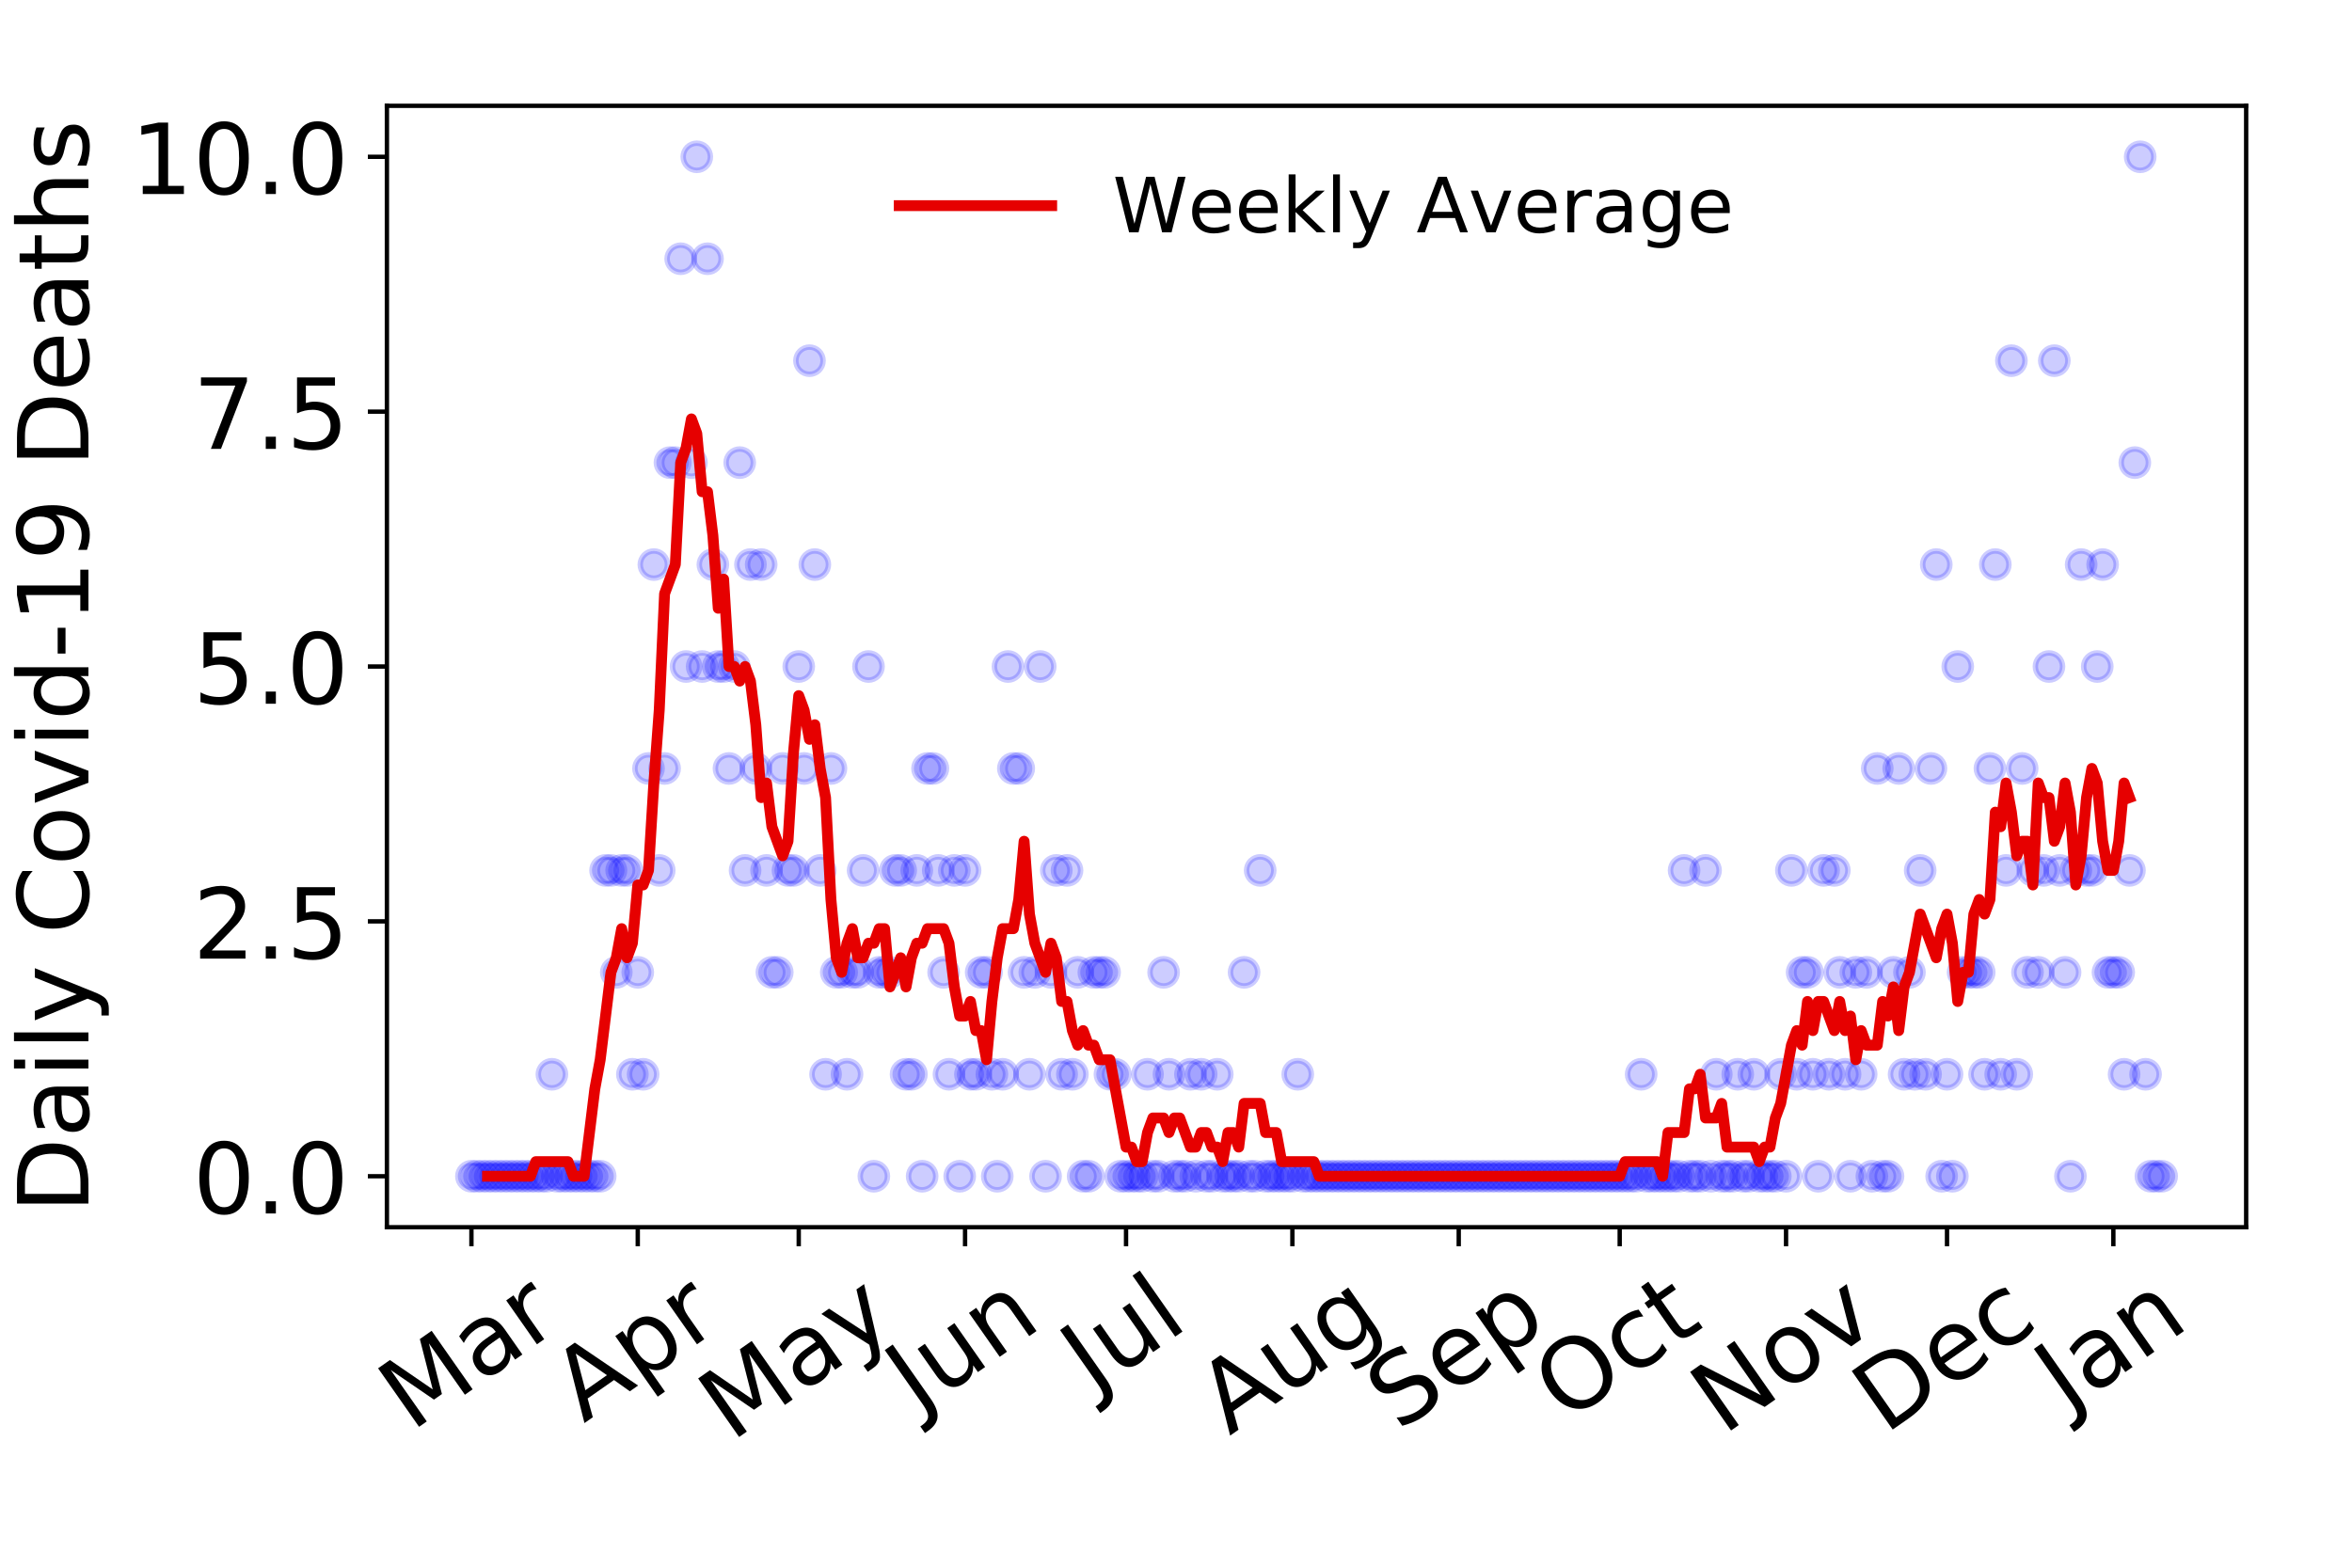 <?xml version="1.0" encoding="utf-8" standalone="no"?>
<!DOCTYPE svg PUBLIC "-//W3C//DTD SVG 1.1//EN"
  "http://www.w3.org/Graphics/SVG/1.1/DTD/svg11.dtd">
<!-- Created with matplotlib (https://matplotlib.org/) -->
<svg height="288pt" version="1.1" viewBox="0 0 432 288" width="432pt" xmlns="http://www.w3.org/2000/svg" xmlns:xlink="http://www.w3.org/1999/xlink">
 <defs>
  <style type="text/css">
*{stroke-linecap:butt;stroke-linejoin:round;}
  </style>
 </defs>
 <g id="figure_1">
  <g id="patch_1">
   <path d="M 0 288 
L 432 288 
L 432 0 
L 0 0 
z
" style="fill:#ffffff;"/>
  </g>
  <g id="axes_1">
   <g id="patch_2">
    <path d="M 71.065 225.45 
L 412.56 225.45 
L 412.56 19.44 
L 71.065 19.44 
z
" style="fill:#ffffff;"/>
   </g>
   <g id="matplotlib.axis_1">
    <g id="xtick_1">
     <g id="line2d_1">
      <defs>
       <path d="M 0 0 
L 0 3.5 
" id="ma64eddb39c" style="stroke:#000000;stroke-width:0.8;"/>
      </defs>
      <g>
       <use style="stroke:#000000;stroke-width:0.8;" x="86.588" xlink:href="#ma64eddb39c" y="225.45"/>
      </g>
     </g>
     <g id="text_1">
      <!-- Mar -->
      <defs>
       <path d="M 9.812 72.906 
L 24.516 72.906 
L 43.109 23.297 
L 61.812 72.906 
L 76.516 72.906 
L 76.516 0 
L 66.891 0 
L 66.891 64.016 
L 48.094 14.016 
L 38.188 14.016 
L 19.391 64.016 
L 19.391 0 
L 9.812 0 
z
" id="DejaVuSans-77"/>
       <path d="M 34.281 27.484 
Q 23.391 27.484 19.188 25 
Q 14.984 22.516 14.984 16.5 
Q 14.984 11.719 18.141 8.906 
Q 21.297 6.109 26.703 6.109 
Q 34.188 6.109 38.703 11.406 
Q 43.219 16.703 43.219 25.484 
L 43.219 27.484 
z
M 52.203 31.203 
L 52.203 0 
L 43.219 0 
L 43.219 8.297 
Q 40.141 3.328 35.547 0.953 
Q 30.953 -1.422 24.312 -1.422 
Q 15.922 -1.422 10.953 3.297 
Q 6 8.016 6 15.922 
Q 6 25.141 12.172 29.828 
Q 18.359 34.516 30.609 34.516 
L 43.219 34.516 
L 43.219 35.406 
Q 43.219 41.609 39.141 45 
Q 35.062 48.391 27.688 48.391 
Q 23 48.391 18.547 47.266 
Q 14.109 46.141 10.016 43.891 
L 10.016 52.203 
Q 14.938 54.109 19.578 55.047 
Q 24.219 56 28.609 56 
Q 40.484 56 46.344 49.844 
Q 52.203 43.703 52.203 31.203 
z
" id="DejaVuSans-97"/>
       <path d="M 41.109 46.297 
Q 39.594 47.172 37.812 47.578 
Q 36.031 48 33.891 48 
Q 26.266 48 22.188 43.047 
Q 18.109 38.094 18.109 28.812 
L 18.109 0 
L 9.078 0 
L 9.078 54.688 
L 18.109 54.688 
L 18.109 46.188 
Q 20.953 51.172 25.484 53.578 
Q 30.031 56 36.531 56 
Q 37.453 56 38.578 55.875 
Q 39.703 55.766 41.062 55.516 
z
" id="DejaVuSans-114"/>
      </defs>
      <g transform="translate(75.527 263.132)rotate(-35)scale(0.18 -0.18)">
       <use xlink:href="#DejaVuSans-77"/>
       <use x="86.279" xlink:href="#DejaVuSans-97"/>
       <use x="147.559" xlink:href="#DejaVuSans-114"/>
      </g>
     </g>
    </g>
    <g id="xtick_2">
     <g id="line2d_2">
      <g>
       <use style="stroke:#000000;stroke-width:0.8;" x="117.14" xlink:href="#ma64eddb39c" y="225.45"/>
      </g>
     </g>
     <g id="text_2">
      <!-- Apr -->
      <defs>
       <path d="M 34.188 63.188 
L 20.797 26.906 
L 47.609 26.906 
z
M 28.609 72.906 
L 39.797 72.906 
L 67.578 0 
L 57.328 0 
L 50.688 18.703 
L 17.828 18.703 
L 11.188 0 
L 0.781 0 
z
" id="DejaVuSans-65"/>
       <path d="M 18.109 8.203 
L 18.109 -20.797 
L 9.078 -20.797 
L 9.078 54.688 
L 18.109 54.688 
L 18.109 46.391 
Q 20.953 51.266 25.266 53.625 
Q 29.594 56 35.594 56 
Q 45.562 56 51.781 48.094 
Q 58.016 40.188 58.016 27.297 
Q 58.016 14.406 51.781 6.484 
Q 45.562 -1.422 35.594 -1.422 
Q 29.594 -1.422 25.266 0.953 
Q 20.953 3.328 18.109 8.203 
z
M 48.688 27.297 
Q 48.688 37.203 44.609 42.844 
Q 40.531 48.484 33.406 48.484 
Q 26.266 48.484 22.188 42.844 
Q 18.109 37.203 18.109 27.297 
Q 18.109 17.391 22.188 11.75 
Q 26.266 6.109 33.406 6.109 
Q 40.531 6.109 44.609 11.75 
Q 48.688 17.391 48.688 27.297 
z
" id="DejaVuSans-112"/>
      </defs>
      <g transform="translate(107.234 261.514)rotate(-35)scale(0.18 -0.18)">
       <use xlink:href="#DejaVuSans-65"/>
       <use x="68.408" xlink:href="#DejaVuSans-112"/>
       <use x="131.885" xlink:href="#DejaVuSans-114"/>
      </g>
     </g>
    </g>
    <g id="xtick_3">
     <g id="line2d_3">
      <g>
       <use style="stroke:#000000;stroke-width:0.8;" x="146.706" xlink:href="#ma64eddb39c" y="225.45"/>
      </g>
     </g>
     <g id="text_3">
      <!-- May -->
      <defs>
       <path d="M 32.172 -5.078 
Q 28.375 -14.844 24.75 -17.812 
Q 21.141 -20.797 15.094 -20.797 
L 7.906 -20.797 
L 7.906 -13.281 
L 13.188 -13.281 
Q 16.891 -13.281 18.938 -11.516 
Q 21 -9.766 23.484 -3.219 
L 25.094 0.875 
L 2.984 54.688 
L 12.5 54.688 
L 29.594 11.922 
L 46.688 54.688 
L 56.203 54.688 
z
" id="DejaVuSans-121"/>
      </defs>
      <g transform="translate(134.313 264.999)rotate(-35)scale(0.18 -0.18)">
       <use xlink:href="#DejaVuSans-77"/>
       <use x="86.279" xlink:href="#DejaVuSans-97"/>
       <use x="147.559" xlink:href="#DejaVuSans-121"/>
      </g>
     </g>
    </g>
    <g id="xtick_4">
     <g id="line2d_4">
      <g>
       <use style="stroke:#000000;stroke-width:0.8;" x="177.259" xlink:href="#ma64eddb39c" y="225.45"/>
      </g>
     </g>
     <g id="text_4">
      <!-- Jun -->
      <defs>
       <path d="M 9.812 72.906 
L 19.672 72.906 
L 19.672 5.078 
Q 19.672 -8.109 14.672 -14.062 
Q 9.672 -20.016 -1.422 -20.016 
L -5.172 -20.016 
L -5.172 -11.719 
L -2.094 -11.719 
Q 4.438 -11.719 7.125 -8.047 
Q 9.812 -4.391 9.812 5.078 
z
" id="DejaVuSans-74"/>
       <path d="M 8.5 21.578 
L 8.5 54.688 
L 17.484 54.688 
L 17.484 21.922 
Q 17.484 14.156 20.5 10.266 
Q 23.531 6.391 29.594 6.391 
Q 36.859 6.391 41.078 11.031 
Q 45.312 15.672 45.312 23.688 
L 45.312 54.688 
L 54.297 54.688 
L 54.297 0 
L 45.312 0 
L 45.312 8.406 
Q 42.047 3.422 37.719 1 
Q 33.406 -1.422 27.688 -1.422 
Q 18.266 -1.422 13.375 4.438 
Q 8.5 10.297 8.5 21.578 
z
M 31.109 56 
z
" id="DejaVuSans-117"/>
       <path d="M 54.891 33.016 
L 54.891 0 
L 45.906 0 
L 45.906 32.719 
Q 45.906 40.484 42.875 44.328 
Q 39.844 48.188 33.797 48.188 
Q 26.516 48.188 22.312 43.547 
Q 18.109 38.922 18.109 30.906 
L 18.109 0 
L 9.078 0 
L 9.078 54.688 
L 18.109 54.688 
L 18.109 46.188 
Q 21.344 51.125 25.703 53.562 
Q 30.078 56 35.797 56 
Q 45.219 56 50.047 50.172 
Q 54.891 44.344 54.891 33.016 
z
" id="DejaVuSans-110"/>
      </defs>
      <g transform="translate(168.588 259.785)rotate(-35)scale(0.18 -0.18)">
       <use xlink:href="#DejaVuSans-74"/>
       <use x="29.492" xlink:href="#DejaVuSans-117"/>
       <use x="92.871" xlink:href="#DejaVuSans-110"/>
      </g>
     </g>
    </g>
    <g id="xtick_5">
     <g id="line2d_5">
      <g>
       <use style="stroke:#000000;stroke-width:0.8;" x="206.825" xlink:href="#ma64eddb39c" y="225.45"/>
      </g>
     </g>
     <g id="text_5">
      <!-- Jul -->
      <defs>
       <path d="M 9.422 75.984 
L 18.406 75.984 
L 18.406 0 
L 9.422 0 
z
" id="DejaVuSans-108"/>
      </defs>
      <g transform="translate(200.779 256.11)rotate(-35)scale(0.18 -0.18)">
       <use xlink:href="#DejaVuSans-74"/>
       <use x="29.492" xlink:href="#DejaVuSans-117"/>
       <use x="92.871" xlink:href="#DejaVuSans-108"/>
      </g>
     </g>
    </g>
    <g id="xtick_6">
     <g id="line2d_6">
      <g>
       <use style="stroke:#000000;stroke-width:0.8;" x="237.377" xlink:href="#ma64eddb39c" y="225.45"/>
      </g>
     </g>
     <g id="text_6">
      <!-- Aug -->
      <defs>
       <path d="M 45.406 27.984 
Q 45.406 37.75 41.375 43.109 
Q 37.359 48.484 30.078 48.484 
Q 22.859 48.484 18.828 43.109 
Q 14.797 37.75 14.797 27.984 
Q 14.797 18.266 18.828 12.891 
Q 22.859 7.516 30.078 7.516 
Q 37.359 7.516 41.375 12.891 
Q 45.406 18.266 45.406 27.984 
z
M 54.391 6.781 
Q 54.391 -7.172 48.188 -13.984 
Q 42 -20.797 29.203 -20.797 
Q 24.469 -20.797 20.266 -20.094 
Q 16.062 -19.391 12.109 -17.922 
L 12.109 -9.188 
Q 16.062 -11.328 19.922 -12.344 
Q 23.781 -13.375 27.781 -13.375 
Q 36.625 -13.375 41.016 -8.766 
Q 45.406 -4.156 45.406 5.172 
L 45.406 9.625 
Q 42.625 4.781 38.281 2.391 
Q 33.938 0 27.875 0 
Q 17.828 0 11.672 7.656 
Q 5.516 15.328 5.516 27.984 
Q 5.516 40.672 11.672 48.328 
Q 17.828 56 27.875 56 
Q 33.938 56 38.281 53.609 
Q 42.625 51.219 45.406 46.391 
L 45.406 54.688 
L 54.391 54.688 
z
" id="DejaVuSans-103"/>
      </defs>
      <g transform="translate(225.831 263.813)rotate(-35)scale(0.18 -0.18)">
       <use xlink:href="#DejaVuSans-65"/>
       <use x="68.408" xlink:href="#DejaVuSans-117"/>
       <use x="131.787" xlink:href="#DejaVuSans-103"/>
      </g>
     </g>
    </g>
    <g id="xtick_7">
     <g id="line2d_7">
      <g>
       <use style="stroke:#000000;stroke-width:0.8;" x="267.93" xlink:href="#ma64eddb39c" y="225.45"/>
      </g>
     </g>
     <g id="text_7">
      <!-- Sep -->
      <defs>
       <path d="M 53.516 70.516 
L 53.516 60.891 
Q 47.906 63.578 42.922 64.891 
Q 37.938 66.219 33.297 66.219 
Q 25.25 66.219 20.875 63.094 
Q 16.5 59.969 16.5 54.203 
Q 16.5 49.359 19.406 46.891 
Q 22.312 44.438 30.422 42.922 
L 36.375 41.703 
Q 47.406 39.594 52.656 34.297 
Q 57.906 29 57.906 20.125 
Q 57.906 9.516 50.797 4.047 
Q 43.703 -1.422 29.984 -1.422 
Q 24.812 -1.422 18.969 -0.25 
Q 13.141 0.922 6.891 3.219 
L 6.891 13.375 
Q 12.891 10.016 18.656 8.297 
Q 24.422 6.594 29.984 6.594 
Q 38.422 6.594 43.016 9.906 
Q 47.609 13.234 47.609 19.391 
Q 47.609 24.75 44.312 27.781 
Q 41.016 30.812 33.5 32.328 
L 27.484 33.5 
Q 16.453 35.688 11.516 40.375 
Q 6.594 45.062 6.594 53.422 
Q 6.594 63.094 13.406 68.656 
Q 20.219 74.219 32.172 74.219 
Q 37.312 74.219 42.625 73.281 
Q 47.953 72.359 53.516 70.516 
z
" id="DejaVuSans-83"/>
       <path d="M 56.203 29.594 
L 56.203 25.203 
L 14.891 25.203 
Q 15.484 15.922 20.484 11.062 
Q 25.484 6.203 34.422 6.203 
Q 39.594 6.203 44.453 7.469 
Q 49.312 8.734 54.109 11.281 
L 54.109 2.781 
Q 49.266 0.734 44.188 -0.344 
Q 39.109 -1.422 33.891 -1.422 
Q 20.797 -1.422 13.156 6.188 
Q 5.516 13.812 5.516 26.812 
Q 5.516 40.234 12.766 48.109 
Q 20.016 56 32.328 56 
Q 43.359 56 49.781 48.891 
Q 56.203 41.797 56.203 29.594 
z
M 47.219 32.234 
Q 47.125 39.594 43.094 43.984 
Q 39.062 48.391 32.422 48.391 
Q 24.906 48.391 20.391 44.141 
Q 15.875 39.891 15.188 32.172 
z
" id="DejaVuSans-101"/>
      </defs>
      <g transform="translate(256.882 263.115)rotate(-35)scale(0.18 -0.18)">
       <use xlink:href="#DejaVuSans-83"/>
       <use x="63.477" xlink:href="#DejaVuSans-101"/>
       <use x="125" xlink:href="#DejaVuSans-112"/>
      </g>
     </g>
    </g>
    <g id="xtick_8">
     <g id="line2d_8">
      <g>
       <use style="stroke:#000000;stroke-width:0.8;" x="297.496" xlink:href="#ma64eddb39c" y="225.45"/>
      </g>
     </g>
     <g id="text_8">
      <!-- Oct -->
      <defs>
       <path d="M 39.406 66.219 
Q 28.656 66.219 22.328 58.203 
Q 16.016 50.203 16.016 36.375 
Q 16.016 22.609 22.328 14.594 
Q 28.656 6.594 39.406 6.594 
Q 50.141 6.594 56.422 14.594 
Q 62.703 22.609 62.703 36.375 
Q 62.703 50.203 56.422 58.203 
Q 50.141 66.219 39.406 66.219 
z
M 39.406 74.219 
Q 54.734 74.219 63.906 63.938 
Q 73.094 53.656 73.094 36.375 
Q 73.094 19.141 63.906 8.859 
Q 54.734 -1.422 39.406 -1.422 
Q 24.031 -1.422 14.812 8.828 
Q 5.609 19.094 5.609 36.375 
Q 5.609 53.656 14.812 63.938 
Q 24.031 74.219 39.406 74.219 
z
" id="DejaVuSans-79"/>
       <path d="M 48.781 52.594 
L 48.781 44.188 
Q 44.969 46.297 41.141 47.344 
Q 37.312 48.391 33.406 48.391 
Q 24.656 48.391 19.812 42.844 
Q 14.984 37.312 14.984 27.297 
Q 14.984 17.281 19.812 11.734 
Q 24.656 6.203 33.406 6.203 
Q 37.312 6.203 41.141 7.25 
Q 44.969 8.297 48.781 10.406 
L 48.781 2.094 
Q 45.016 0.344 40.984 -0.531 
Q 36.969 -1.422 32.422 -1.422 
Q 20.062 -1.422 12.781 6.344 
Q 5.516 14.109 5.516 27.297 
Q 5.516 40.672 12.859 48.328 
Q 20.219 56 33.016 56 
Q 37.156 56 41.109 55.141 
Q 45.062 54.297 48.781 52.594 
z
" id="DejaVuSans-99"/>
       <path d="M 18.312 70.219 
L 18.312 54.688 
L 36.812 54.688 
L 36.812 47.703 
L 18.312 47.703 
L 18.312 18.016 
Q 18.312 11.328 20.141 9.422 
Q 21.969 7.516 27.594 7.516 
L 36.812 7.516 
L 36.812 0 
L 27.594 0 
Q 17.188 0 13.234 3.875 
Q 9.281 7.766 9.281 18.016 
L 9.281 47.703 
L 2.688 47.703 
L 2.688 54.688 
L 9.281 54.688 
L 9.281 70.219 
z
" id="DejaVuSans-116"/>
      </defs>
      <g transform="translate(287.598 261.505)rotate(-35)scale(0.18 -0.18)">
       <use xlink:href="#DejaVuSans-79"/>
       <use x="78.711" xlink:href="#DejaVuSans-99"/>
       <use x="133.691" xlink:href="#DejaVuSans-116"/>
      </g>
     </g>
    </g>
    <g id="xtick_9">
     <g id="line2d_9">
      <g>
       <use style="stroke:#000000;stroke-width:0.8;" x="328.049" xlink:href="#ma64eddb39c" y="225.45"/>
      </g>
     </g>
     <g id="text_9">
      <!-- Nov -->
      <defs>
       <path d="M 9.812 72.906 
L 23.094 72.906 
L 55.422 11.922 
L 55.422 72.906 
L 64.984 72.906 
L 64.984 0 
L 51.703 0 
L 19.391 60.984 
L 19.391 0 
L 9.812 0 
z
" id="DejaVuSans-78"/>
       <path d="M 30.609 48.391 
Q 23.391 48.391 19.188 42.75 
Q 14.984 37.109 14.984 27.297 
Q 14.984 17.484 19.156 11.844 
Q 23.344 6.203 30.609 6.203 
Q 37.797 6.203 41.984 11.859 
Q 46.188 17.531 46.188 27.297 
Q 46.188 37.016 41.984 42.703 
Q 37.797 48.391 30.609 48.391 
z
M 30.609 56 
Q 42.328 56 49.016 48.375 
Q 55.719 40.766 55.719 27.297 
Q 55.719 13.875 49.016 6.219 
Q 42.328 -1.422 30.609 -1.422 
Q 18.844 -1.422 12.172 6.219 
Q 5.516 13.875 5.516 27.297 
Q 5.516 40.766 12.172 48.375 
Q 18.844 56 30.609 56 
z
" id="DejaVuSans-111"/>
       <path d="M 2.984 54.688 
L 12.5 54.688 
L 29.594 8.797 
L 46.688 54.688 
L 56.203 54.688 
L 35.688 0 
L 23.484 0 
z
" id="DejaVuSans-118"/>
      </defs>
      <g transform="translate(316.508 263.805)rotate(-35)scale(0.18 -0.18)">
       <use xlink:href="#DejaVuSans-78"/>
       <use x="74.805" xlink:href="#DejaVuSans-111"/>
       <use x="135.986" xlink:href="#DejaVuSans-118"/>
      </g>
     </g>
    </g>
    <g id="xtick_10">
     <g id="line2d_10">
      <g>
       <use style="stroke:#000000;stroke-width:0.8;" x="357.615" xlink:href="#ma64eddb39c" y="225.45"/>
      </g>
     </g>
     <g id="text_10">
      <!-- Dec -->
      <defs>
       <path d="M 19.672 64.797 
L 19.672 8.109 
L 31.594 8.109 
Q 46.688 8.109 53.688 14.938 
Q 60.688 21.781 60.688 36.531 
Q 60.688 51.172 53.688 57.984 
Q 46.688 64.797 31.594 64.797 
z
M 9.812 72.906 
L 30.078 72.906 
Q 51.266 72.906 61.172 64.094 
Q 71.094 55.281 71.094 36.531 
Q 71.094 17.672 61.125 8.828 
Q 51.172 0 30.078 0 
L 9.812 0 
z
" id="DejaVuSans-68"/>
      </defs>
      <g transform="translate(346.197 263.633)rotate(-35)scale(0.18 -0.18)">
       <use xlink:href="#DejaVuSans-68"/>
       <use x="77.002" xlink:href="#DejaVuSans-101"/>
       <use x="138.525" xlink:href="#DejaVuSans-99"/>
      </g>
     </g>
    </g>
    <g id="xtick_11">
     <g id="line2d_11">
      <g>
       <use style="stroke:#000000;stroke-width:0.8;" x="388.168" xlink:href="#ma64eddb39c" y="225.45"/>
      </g>
     </g>
     <g id="text_11">
      <!-- Jan -->
      <g transform="translate(379.651 259.569)rotate(-35)scale(0.18 -0.18)">
       <use xlink:href="#DejaVuSans-74"/>
       <use x="29.492" xlink:href="#DejaVuSans-97"/>
       <use x="90.771" xlink:href="#DejaVuSans-110"/>
      </g>
     </g>
    </g>
   </g>
   <g id="matplotlib.axis_2">
    <g id="ytick_1">
     <g id="line2d_12">
      <defs>
       <path d="M 0 0 
L -3.5 0 
" id="m8fa9c5f500" style="stroke:#000000;stroke-width:0.8;"/>
      </defs>
      <g>
       <use style="stroke:#000000;stroke-width:0.8;" x="71.065" xlink:href="#m8fa9c5f500" y="216.085"/>
      </g>
     </g>
     <g id="text_12">
      <!-- 0.0 -->
      <defs>
       <path d="M 31.781 66.406 
Q 24.172 66.406 20.328 58.906 
Q 16.5 51.422 16.5 36.375 
Q 16.5 21.391 20.328 13.891 
Q 24.172 6.391 31.781 6.391 
Q 39.453 6.391 43.281 13.891 
Q 47.125 21.391 47.125 36.375 
Q 47.125 51.422 43.281 58.906 
Q 39.453 66.406 31.781 66.406 
z
M 31.781 74.219 
Q 44.047 74.219 50.516 64.516 
Q 56.984 54.828 56.984 36.375 
Q 56.984 17.969 50.516 8.266 
Q 44.047 -1.422 31.781 -1.422 
Q 19.531 -1.422 13.062 8.266 
Q 6.594 17.969 6.594 36.375 
Q 6.594 54.828 13.062 64.516 
Q 19.531 74.219 31.781 74.219 
z
" id="DejaVuSans-48"/>
       <path d="M 10.688 12.406 
L 21 12.406 
L 21 0 
L 10.688 0 
z
" id="DejaVuSans-46"/>
      </defs>
      <g transform="translate(35.439 222.924)scale(0.18 -0.18)">
       <use xlink:href="#DejaVuSans-48"/>
       <use x="63.623" xlink:href="#DejaVuSans-46"/>
       <use x="95.41" xlink:href="#DejaVuSans-48"/>
      </g>
     </g>
    </g>
    <g id="ytick_2">
     <g id="line2d_13">
      <g>
       <use style="stroke:#000000;stroke-width:0.8;" x="71.065" xlink:href="#m8fa9c5f500" y="169.265"/>
      </g>
     </g>
     <g id="text_13">
      <!-- 2.5 -->
      <defs>
       <path d="M 19.188 8.297 
L 53.609 8.297 
L 53.609 0 
L 7.328 0 
L 7.328 8.297 
Q 12.938 14.109 22.625 23.891 
Q 32.328 33.688 34.812 36.531 
Q 39.547 41.844 41.422 45.531 
Q 43.312 49.219 43.312 52.781 
Q 43.312 58.594 39.234 62.25 
Q 35.156 65.922 28.609 65.922 
Q 23.969 65.922 18.812 64.312 
Q 13.672 62.703 7.812 59.422 
L 7.812 69.391 
Q 13.766 71.781 18.938 73 
Q 24.125 74.219 28.422 74.219 
Q 39.75 74.219 46.484 68.547 
Q 53.219 62.891 53.219 53.422 
Q 53.219 48.922 51.531 44.891 
Q 49.859 40.875 45.406 35.406 
Q 44.188 33.984 37.641 27.219 
Q 31.109 20.453 19.188 8.297 
z
" id="DejaVuSans-50"/>
       <path d="M 10.797 72.906 
L 49.516 72.906 
L 49.516 64.594 
L 19.828 64.594 
L 19.828 46.734 
Q 21.969 47.469 24.109 47.828 
Q 26.266 48.188 28.422 48.188 
Q 40.625 48.188 47.75 41.5 
Q 54.891 34.812 54.891 23.391 
Q 54.891 11.625 47.562 5.094 
Q 40.234 -1.422 26.906 -1.422 
Q 22.312 -1.422 17.547 -0.641 
Q 12.797 0.141 7.719 1.703 
L 7.719 11.625 
Q 12.109 9.234 16.797 8.062 
Q 21.484 6.891 26.703 6.891 
Q 35.156 6.891 40.078 11.328 
Q 45.016 15.766 45.016 23.391 
Q 45.016 31 40.078 35.438 
Q 35.156 39.891 26.703 39.891 
Q 22.75 39.891 18.812 39.016 
Q 14.891 38.141 10.797 36.281 
z
" id="DejaVuSans-53"/>
      </defs>
      <g transform="translate(35.439 176.104)scale(0.18 -0.18)">
       <use xlink:href="#DejaVuSans-50"/>
       <use x="63.623" xlink:href="#DejaVuSans-46"/>
       <use x="95.41" xlink:href="#DejaVuSans-53"/>
      </g>
     </g>
    </g>
    <g id="ytick_3">
     <g id="line2d_14">
      <g>
       <use style="stroke:#000000;stroke-width:0.8;" x="71.065" xlink:href="#m8fa9c5f500" y="122.445"/>
      </g>
     </g>
     <g id="text_14">
      <!-- 5.0 -->
      <g transform="translate(35.439 129.283)scale(0.18 -0.18)">
       <use xlink:href="#DejaVuSans-53"/>
       <use x="63.623" xlink:href="#DejaVuSans-46"/>
       <use x="95.41" xlink:href="#DejaVuSans-48"/>
      </g>
     </g>
    </g>
    <g id="ytick_4">
     <g id="line2d_15">
      <g>
       <use style="stroke:#000000;stroke-width:0.8;" x="71.065" xlink:href="#m8fa9c5f500" y="75.624"/>
      </g>
     </g>
     <g id="text_15">
      <!-- 7.5 -->
      <defs>
       <path d="M 8.203 72.906 
L 55.078 72.906 
L 55.078 68.703 
L 28.609 0 
L 18.312 0 
L 43.219 64.594 
L 8.203 64.594 
z
" id="DejaVuSans-55"/>
      </defs>
      <g transform="translate(35.439 82.463)scale(0.18 -0.18)">
       <use xlink:href="#DejaVuSans-55"/>
       <use x="63.623" xlink:href="#DejaVuSans-46"/>
       <use x="95.41" xlink:href="#DejaVuSans-53"/>
      </g>
     </g>
    </g>
    <g id="ytick_5">
     <g id="line2d_16">
      <g>
       <use style="stroke:#000000;stroke-width:0.8;" x="71.065" xlink:href="#m8fa9c5f500" y="28.804"/>
      </g>
     </g>
     <g id="text_16">
      <!-- 10.0 -->
      <defs>
       <path d="M 12.406 8.297 
L 28.516 8.297 
L 28.516 63.922 
L 10.984 60.406 
L 10.984 69.391 
L 28.422 72.906 
L 38.281 72.906 
L 38.281 8.297 
L 54.391 8.297 
L 54.391 0 
L 12.406 0 
z
" id="DejaVuSans-49"/>
      </defs>
      <g transform="translate(23.987 35.643)scale(0.18 -0.18)">
       <use xlink:href="#DejaVuSans-49"/>
       <use x="63.623" xlink:href="#DejaVuSans-48"/>
       <use x="127.246" xlink:href="#DejaVuSans-46"/>
       <use x="159.033" xlink:href="#DejaVuSans-48"/>
      </g>
     </g>
    </g>
    <g id="text_17">
     <!-- Daily Covid-19 Deaths -->
     <defs>
      <path d="M 9.422 54.688 
L 18.406 54.688 
L 18.406 0 
L 9.422 0 
z
M 9.422 75.984 
L 18.406 75.984 
L 18.406 64.594 
L 9.422 64.594 
z
" id="DejaVuSans-105"/>
      <path id="DejaVuSans-32"/>
      <path d="M 64.406 67.281 
L 64.406 56.891 
Q 59.422 61.531 53.781 63.812 
Q 48.141 66.109 41.797 66.109 
Q 29.297 66.109 22.656 58.469 
Q 16.016 50.828 16.016 36.375 
Q 16.016 21.969 22.656 14.328 
Q 29.297 6.688 41.797 6.688 
Q 48.141 6.688 53.781 8.984 
Q 59.422 11.281 64.406 15.922 
L 64.406 5.609 
Q 59.234 2.094 53.438 0.328 
Q 47.656 -1.422 41.219 -1.422 
Q 24.656 -1.422 15.125 8.703 
Q 5.609 18.844 5.609 36.375 
Q 5.609 53.953 15.125 64.078 
Q 24.656 74.219 41.219 74.219 
Q 47.75 74.219 53.531 72.484 
Q 59.328 70.75 64.406 67.281 
z
" id="DejaVuSans-67"/>
      <path d="M 45.406 46.391 
L 45.406 75.984 
L 54.391 75.984 
L 54.391 0 
L 45.406 0 
L 45.406 8.203 
Q 42.578 3.328 38.25 0.953 
Q 33.938 -1.422 27.875 -1.422 
Q 17.969 -1.422 11.734 6.484 
Q 5.516 14.406 5.516 27.297 
Q 5.516 40.188 11.734 48.094 
Q 17.969 56 27.875 56 
Q 33.938 56 38.25 53.625 
Q 42.578 51.266 45.406 46.391 
z
M 14.797 27.297 
Q 14.797 17.391 18.875 11.75 
Q 22.953 6.109 30.078 6.109 
Q 37.203 6.109 41.297 11.75 
Q 45.406 17.391 45.406 27.297 
Q 45.406 37.203 41.297 42.844 
Q 37.203 48.484 30.078 48.484 
Q 22.953 48.484 18.875 42.844 
Q 14.797 37.203 14.797 27.297 
z
" id="DejaVuSans-100"/>
      <path d="M 4.891 31.391 
L 31.203 31.391 
L 31.203 23.391 
L 4.891 23.391 
z
" id="DejaVuSans-45"/>
      <path d="M 10.984 1.516 
L 10.984 10.5 
Q 14.703 8.734 18.5 7.812 
Q 22.312 6.891 25.984 6.891 
Q 35.75 6.891 40.891 13.453 
Q 46.047 20.016 46.781 33.406 
Q 43.953 29.203 39.594 26.953 
Q 35.25 24.703 29.984 24.703 
Q 19.047 24.703 12.672 31.312 
Q 6.297 37.938 6.297 49.422 
Q 6.297 60.641 12.938 67.422 
Q 19.578 74.219 30.609 74.219 
Q 43.266 74.219 49.922 64.516 
Q 56.594 54.828 56.594 36.375 
Q 56.594 19.141 48.406 8.859 
Q 40.234 -1.422 26.422 -1.422 
Q 22.703 -1.422 18.891 -0.688 
Q 15.094 0.047 10.984 1.516 
z
M 30.609 32.422 
Q 37.25 32.422 41.125 36.953 
Q 45.016 41.5 45.016 49.422 
Q 45.016 57.281 41.125 61.844 
Q 37.25 66.406 30.609 66.406 
Q 23.969 66.406 20.094 61.844 
Q 16.219 57.281 16.219 49.422 
Q 16.219 41.5 20.094 36.953 
Q 23.969 32.422 30.609 32.422 
z
" id="DejaVuSans-57"/>
      <path d="M 54.891 33.016 
L 54.891 0 
L 45.906 0 
L 45.906 32.719 
Q 45.906 40.484 42.875 44.328 
Q 39.844 48.188 33.797 48.188 
Q 26.516 48.188 22.312 43.547 
Q 18.109 38.922 18.109 30.906 
L 18.109 0 
L 9.078 0 
L 9.078 75.984 
L 18.109 75.984 
L 18.109 46.188 
Q 21.344 51.125 25.703 53.562 
Q 30.078 56 35.797 56 
Q 45.219 56 50.047 50.172 
Q 54.891 44.344 54.891 33.016 
z
" id="DejaVuSans-104"/>
      <path d="M 44.281 53.078 
L 44.281 44.578 
Q 40.484 46.531 36.375 47.5 
Q 32.281 48.484 27.875 48.484 
Q 21.188 48.484 17.844 46.438 
Q 14.5 44.391 14.5 40.281 
Q 14.5 37.156 16.891 35.375 
Q 19.281 33.594 26.516 31.984 
L 29.594 31.297 
Q 39.156 29.25 43.188 25.516 
Q 47.219 21.781 47.219 15.094 
Q 47.219 7.469 41.188 3.016 
Q 35.156 -1.422 24.609 -1.422 
Q 20.219 -1.422 15.453 -0.562 
Q 10.688 0.297 5.422 2 
L 5.422 11.281 
Q 10.406 8.688 15.234 7.391 
Q 20.062 6.109 24.812 6.109 
Q 31.156 6.109 34.562 8.281 
Q 37.984 10.453 37.984 14.406 
Q 37.984 18.062 35.516 20.016 
Q 33.062 21.969 24.703 23.781 
L 21.578 24.516 
Q 13.234 26.266 9.516 29.906 
Q 5.812 33.547 5.812 39.891 
Q 5.812 47.609 11.281 51.797 
Q 16.75 56 26.812 56 
Q 31.781 56 36.172 55.266 
Q 40.578 54.547 44.281 53.078 
z
" id="DejaVuSans-115"/>
     </defs>
     <g transform="translate(16.243 222.874)rotate(-90)scale(0.18 -0.18)">
      <use xlink:href="#DejaVuSans-68"/>
      <use x="77.002" xlink:href="#DejaVuSans-97"/>
      <use x="138.281" xlink:href="#DejaVuSans-105"/>
      <use x="166.064" xlink:href="#DejaVuSans-108"/>
      <use x="193.848" xlink:href="#DejaVuSans-121"/>
      <use x="253.027" xlink:href="#DejaVuSans-32"/>
      <use x="284.814" xlink:href="#DejaVuSans-67"/>
      <use x="354.639" xlink:href="#DejaVuSans-111"/>
      <use x="415.82" xlink:href="#DejaVuSans-118"/>
      <use x="475" xlink:href="#DejaVuSans-105"/>
      <use x="502.783" xlink:href="#DejaVuSans-100"/>
      <use x="566.26" xlink:href="#DejaVuSans-45"/>
      <use x="602.344" xlink:href="#DejaVuSans-49"/>
      <use x="665.967" xlink:href="#DejaVuSans-57"/>
      <use x="729.59" xlink:href="#DejaVuSans-32"/>
      <use x="761.377" xlink:href="#DejaVuSans-68"/>
      <use x="838.379" xlink:href="#DejaVuSans-101"/>
      <use x="899.902" xlink:href="#DejaVuSans-97"/>
      <use x="961.182" xlink:href="#DejaVuSans-116"/>
      <use x="1000.391" xlink:href="#DejaVuSans-104"/>
      <use x="1063.77" xlink:href="#DejaVuSans-115"/>
     </g>
    </g>
   </g>
   <g id="line2d_17">
    <defs>
     <path d="M 0 2.5 
C 0.663 2.5 1.299 2.237 1.768 1.768 
C 2.237 1.299 2.5 0.663 2.5 0 
C 2.5 -0.663 2.237 -1.299 1.768 -1.768 
C 1.299 -2.237 0.663 -2.5 0 -2.5 
C -0.663 -2.5 -1.299 -2.237 -1.768 -1.768 
C -2.237 -1.299 -2.5 -0.663 -2.5 0 
C -2.5 0.663 -2.237 1.299 -1.768 1.768 
C -1.299 2.237 -0.663 2.5 0 2.5 
z
" id="me0e8f103bd" style="stroke:#0000ff;stroke-opacity:0.2;"/>
    </defs>
    <g clip-path="url(#p88ebc63f25)">
     <use style="fill:#0000ff;fill-opacity:0.2;stroke:#0000ff;stroke-opacity:0.2;" x="86.588" xlink:href="#me0e8f103bd" y="216.085"/>
     <use style="fill:#0000ff;fill-opacity:0.2;stroke:#0000ff;stroke-opacity:0.2;" x="87.573" xlink:href="#me0e8f103bd" y="216.085"/>
     <use style="fill:#0000ff;fill-opacity:0.2;stroke:#0000ff;stroke-opacity:0.2;" x="88.559" xlink:href="#me0e8f103bd" y="216.085"/>
     <use style="fill:#0000ff;fill-opacity:0.2;stroke:#0000ff;stroke-opacity:0.2;" x="89.544" xlink:href="#me0e8f103bd" y="216.085"/>
     <use style="fill:#0000ff;fill-opacity:0.2;stroke:#0000ff;stroke-opacity:0.2;" x="90.53" xlink:href="#me0e8f103bd" y="216.085"/>
     <use style="fill:#0000ff;fill-opacity:0.2;stroke:#0000ff;stroke-opacity:0.2;" x="91.515" xlink:href="#me0e8f103bd" y="216.085"/>
     <use style="fill:#0000ff;fill-opacity:0.2;stroke:#0000ff;stroke-opacity:0.2;" x="92.501" xlink:href="#me0e8f103bd" y="216.085"/>
     <use style="fill:#0000ff;fill-opacity:0.2;stroke:#0000ff;stroke-opacity:0.2;" x="93.486" xlink:href="#me0e8f103bd" y="216.085"/>
     <use style="fill:#0000ff;fill-opacity:0.2;stroke:#0000ff;stroke-opacity:0.2;" x="94.472" xlink:href="#me0e8f103bd" y="216.085"/>
     <use style="fill:#0000ff;fill-opacity:0.2;stroke:#0000ff;stroke-opacity:0.2;" x="95.457" xlink:href="#me0e8f103bd" y="216.085"/>
     <use style="fill:#0000ff;fill-opacity:0.2;stroke:#0000ff;stroke-opacity:0.2;" x="96.443" xlink:href="#me0e8f103bd" y="216.085"/>
     <use style="fill:#0000ff;fill-opacity:0.2;stroke:#0000ff;stroke-opacity:0.2;" x="97.429" xlink:href="#me0e8f103bd" y="216.085"/>
     <use style="fill:#0000ff;fill-opacity:0.2;stroke:#0000ff;stroke-opacity:0.2;" x="98.414" xlink:href="#me0e8f103bd" y="216.085"/>
     <use style="fill:#0000ff;fill-opacity:0.2;stroke:#0000ff;stroke-opacity:0.2;" x="99.4" xlink:href="#me0e8f103bd" y="216.085"/>
     <use style="fill:#0000ff;fill-opacity:0.2;stroke:#0000ff;stroke-opacity:0.2;" x="100.385" xlink:href="#me0e8f103bd" y="216.085"/>
     <use style="fill:#0000ff;fill-opacity:0.2;stroke:#0000ff;stroke-opacity:0.2;" x="101.371" xlink:href="#me0e8f103bd" y="197.357"/>
     <use style="fill:#0000ff;fill-opacity:0.2;stroke:#0000ff;stroke-opacity:0.2;" x="102.356" xlink:href="#me0e8f103bd" y="216.085"/>
     <use style="fill:#0000ff;fill-opacity:0.2;stroke:#0000ff;stroke-opacity:0.2;" x="103.342" xlink:href="#me0e8f103bd" y="216.085"/>
     <use style="fill:#0000ff;fill-opacity:0.2;stroke:#0000ff;stroke-opacity:0.2;" x="104.328" xlink:href="#me0e8f103bd" y="216.085"/>
     <use style="fill:#0000ff;fill-opacity:0.2;stroke:#0000ff;stroke-opacity:0.2;" x="105.313" xlink:href="#me0e8f103bd" y="216.085"/>
     <use style="fill:#0000ff;fill-opacity:0.2;stroke:#0000ff;stroke-opacity:0.2;" x="106.299" xlink:href="#me0e8f103bd" y="216.085"/>
     <use style="fill:#0000ff;fill-opacity:0.2;stroke:#0000ff;stroke-opacity:0.2;" x="107.284" xlink:href="#me0e8f103bd" y="216.085"/>
     <use style="fill:#0000ff;fill-opacity:0.2;stroke:#0000ff;stroke-opacity:0.2;" x="108.27" xlink:href="#me0e8f103bd" y="216.085"/>
     <use style="fill:#0000ff;fill-opacity:0.2;stroke:#0000ff;stroke-opacity:0.2;" x="109.255" xlink:href="#me0e8f103bd" y="216.085"/>
     <use style="fill:#0000ff;fill-opacity:0.2;stroke:#0000ff;stroke-opacity:0.2;" x="110.241" xlink:href="#me0e8f103bd" y="216.085"/>
     <use style="fill:#0000ff;fill-opacity:0.2;stroke:#0000ff;stroke-opacity:0.2;" x="111.226" xlink:href="#me0e8f103bd" y="159.901"/>
     <use style="fill:#0000ff;fill-opacity:0.2;stroke:#0000ff;stroke-opacity:0.2;" x="112.212" xlink:href="#me0e8f103bd" y="159.901"/>
     <use style="fill:#0000ff;fill-opacity:0.2;stroke:#0000ff;stroke-opacity:0.2;" x="113.198" xlink:href="#me0e8f103bd" y="178.629"/>
     <use style="fill:#0000ff;fill-opacity:0.2;stroke:#0000ff;stroke-opacity:0.2;" x="114.183" xlink:href="#me0e8f103bd" y="159.901"/>
     <use style="fill:#0000ff;fill-opacity:0.2;stroke:#0000ff;stroke-opacity:0.2;" x="115.169" xlink:href="#me0e8f103bd" y="159.901"/>
     <use style="fill:#0000ff;fill-opacity:0.2;stroke:#0000ff;stroke-opacity:0.2;" x="116.154" xlink:href="#me0e8f103bd" y="197.357"/>
     <use style="fill:#0000ff;fill-opacity:0.2;stroke:#0000ff;stroke-opacity:0.2;" x="117.14" xlink:href="#me0e8f103bd" y="178.629"/>
     <use style="fill:#0000ff;fill-opacity:0.2;stroke:#0000ff;stroke-opacity:0.2;" x="118.125" xlink:href="#me0e8f103bd" y="197.357"/>
     <use style="fill:#0000ff;fill-opacity:0.2;stroke:#0000ff;stroke-opacity:0.2;" x="119.111" xlink:href="#me0e8f103bd" y="141.173"/>
     <use style="fill:#0000ff;fill-opacity:0.2;stroke:#0000ff;stroke-opacity:0.2;" x="120.096" xlink:href="#me0e8f103bd" y="103.717"/>
     <use style="fill:#0000ff;fill-opacity:0.2;stroke:#0000ff;stroke-opacity:0.2;" x="121.082" xlink:href="#me0e8f103bd" y="159.901"/>
     <use style="fill:#0000ff;fill-opacity:0.2;stroke:#0000ff;stroke-opacity:0.2;" x="122.067" xlink:href="#me0e8f103bd" y="141.173"/>
     <use style="fill:#0000ff;fill-opacity:0.2;stroke:#0000ff;stroke-opacity:0.2;" x="123.053" xlink:href="#me0e8f103bd" y="84.988"/>
     <use style="fill:#0000ff;fill-opacity:0.2;stroke:#0000ff;stroke-opacity:0.2;" x="124.039" xlink:href="#me0e8f103bd" y="84.988"/>
     <use style="fill:#0000ff;fill-opacity:0.2;stroke:#0000ff;stroke-opacity:0.2;" x="125.024" xlink:href="#me0e8f103bd" y="47.532"/>
     <use style="fill:#0000ff;fill-opacity:0.2;stroke:#0000ff;stroke-opacity:0.2;" x="126.01" xlink:href="#me0e8f103bd" y="122.445"/>
     <use style="fill:#0000ff;fill-opacity:0.2;stroke:#0000ff;stroke-opacity:0.2;" x="126.995" xlink:href="#me0e8f103bd" y="84.988"/>
     <use style="fill:#0000ff;fill-opacity:0.2;stroke:#0000ff;stroke-opacity:0.2;" x="127.981" xlink:href="#me0e8f103bd" y="28.804"/>
     <use style="fill:#0000ff;fill-opacity:0.2;stroke:#0000ff;stroke-opacity:0.2;" x="128.966" xlink:href="#me0e8f103bd" y="122.445"/>
     <use style="fill:#0000ff;fill-opacity:0.2;stroke:#0000ff;stroke-opacity:0.2;" x="129.952" xlink:href="#me0e8f103bd" y="47.532"/>
     <use style="fill:#0000ff;fill-opacity:0.2;stroke:#0000ff;stroke-opacity:0.2;" x="130.938" xlink:href="#me0e8f103bd" y="103.717"/>
     <use style="fill:#0000ff;fill-opacity:0.2;stroke:#0000ff;stroke-opacity:0.2;" x="131.923" xlink:href="#me0e8f103bd" y="122.445"/>
     <use style="fill:#0000ff;fill-opacity:0.2;stroke:#0000ff;stroke-opacity:0.2;" x="132.909" xlink:href="#me0e8f103bd" y="122.445"/>
     <use style="fill:#0000ff;fill-opacity:0.2;stroke:#0000ff;stroke-opacity:0.2;" x="133.894" xlink:href="#me0e8f103bd" y="141.173"/>
     <use style="fill:#0000ff;fill-opacity:0.2;stroke:#0000ff;stroke-opacity:0.2;" x="134.88" xlink:href="#me0e8f103bd" y="122.445"/>
     <use style="fill:#0000ff;fill-opacity:0.2;stroke:#0000ff;stroke-opacity:0.2;" x="135.865" xlink:href="#me0e8f103bd" y="84.988"/>
     <use style="fill:#0000ff;fill-opacity:0.2;stroke:#0000ff;stroke-opacity:0.2;" x="136.851" xlink:href="#me0e8f103bd" y="159.901"/>
     <use style="fill:#0000ff;fill-opacity:0.2;stroke:#0000ff;stroke-opacity:0.2;" x="137.836" xlink:href="#me0e8f103bd" y="103.717"/>
     <use style="fill:#0000ff;fill-opacity:0.2;stroke:#0000ff;stroke-opacity:0.2;" x="138.822" xlink:href="#me0e8f103bd" y="141.173"/>
     <use style="fill:#0000ff;fill-opacity:0.2;stroke:#0000ff;stroke-opacity:0.2;" x="139.808" xlink:href="#me0e8f103bd" y="103.717"/>
     <use style="fill:#0000ff;fill-opacity:0.2;stroke:#0000ff;stroke-opacity:0.2;" x="140.793" xlink:href="#me0e8f103bd" y="159.901"/>
     <use style="fill:#0000ff;fill-opacity:0.2;stroke:#0000ff;stroke-opacity:0.2;" x="141.779" xlink:href="#me0e8f103bd" y="178.629"/>
     <use style="fill:#0000ff;fill-opacity:0.2;stroke:#0000ff;stroke-opacity:0.2;" x="142.764" xlink:href="#me0e8f103bd" y="178.629"/>
     <use style="fill:#0000ff;fill-opacity:0.2;stroke:#0000ff;stroke-opacity:0.2;" x="143.75" xlink:href="#me0e8f103bd" y="141.173"/>
     <use style="fill:#0000ff;fill-opacity:0.2;stroke:#0000ff;stroke-opacity:0.2;" x="144.735" xlink:href="#me0e8f103bd" y="159.901"/>
     <use style="fill:#0000ff;fill-opacity:0.2;stroke:#0000ff;stroke-opacity:0.2;" x="145.721" xlink:href="#me0e8f103bd" y="159.901"/>
     <use style="fill:#0000ff;fill-opacity:0.2;stroke:#0000ff;stroke-opacity:0.2;" x="146.706" xlink:href="#me0e8f103bd" y="122.445"/>
     <use style="fill:#0000ff;fill-opacity:0.2;stroke:#0000ff;stroke-opacity:0.2;" x="147.692" xlink:href="#me0e8f103bd" y="141.173"/>
     <use style="fill:#0000ff;fill-opacity:0.2;stroke:#0000ff;stroke-opacity:0.2;" x="148.678" xlink:href="#me0e8f103bd" y="66.26"/>
     <use style="fill:#0000ff;fill-opacity:0.2;stroke:#0000ff;stroke-opacity:0.2;" x="149.663" xlink:href="#me0e8f103bd" y="103.717"/>
     <use style="fill:#0000ff;fill-opacity:0.2;stroke:#0000ff;stroke-opacity:0.2;" x="150.649" xlink:href="#me0e8f103bd" y="159.901"/>
     <use style="fill:#0000ff;fill-opacity:0.2;stroke:#0000ff;stroke-opacity:0.2;" x="151.634" xlink:href="#me0e8f103bd" y="197.357"/>
     <use style="fill:#0000ff;fill-opacity:0.2;stroke:#0000ff;stroke-opacity:0.2;" x="152.62" xlink:href="#me0e8f103bd" y="141.173"/>
     <use style="fill:#0000ff;fill-opacity:0.2;stroke:#0000ff;stroke-opacity:0.2;" x="153.605" xlink:href="#me0e8f103bd" y="178.629"/>
     <use style="fill:#0000ff;fill-opacity:0.2;stroke:#0000ff;stroke-opacity:0.2;" x="154.591" xlink:href="#me0e8f103bd" y="178.629"/>
     <use style="fill:#0000ff;fill-opacity:0.2;stroke:#0000ff;stroke-opacity:0.2;" x="155.576" xlink:href="#me0e8f103bd" y="197.357"/>
     <use style="fill:#0000ff;fill-opacity:0.2;stroke:#0000ff;stroke-opacity:0.2;" x="156.562" xlink:href="#me0e8f103bd" y="178.629"/>
     <use style="fill:#0000ff;fill-opacity:0.2;stroke:#0000ff;stroke-opacity:0.2;" x="157.548" xlink:href="#me0e8f103bd" y="178.629"/>
     <use style="fill:#0000ff;fill-opacity:0.2;stroke:#0000ff;stroke-opacity:0.2;" x="158.533" xlink:href="#me0e8f103bd" y="159.901"/>
     <use style="fill:#0000ff;fill-opacity:0.2;stroke:#0000ff;stroke-opacity:0.2;" x="159.519" xlink:href="#me0e8f103bd" y="122.445"/>
     <use style="fill:#0000ff;fill-opacity:0.2;stroke:#0000ff;stroke-opacity:0.2;" x="160.504" xlink:href="#me0e8f103bd" y="216.085"/>
     <use style="fill:#0000ff;fill-opacity:0.2;stroke:#0000ff;stroke-opacity:0.2;" x="161.49" xlink:href="#me0e8f103bd" y="178.629"/>
     <use style="fill:#0000ff;fill-opacity:0.2;stroke:#0000ff;stroke-opacity:0.2;" x="162.475" xlink:href="#me0e8f103bd" y="178.629"/>
     <use style="fill:#0000ff;fill-opacity:0.2;stroke:#0000ff;stroke-opacity:0.2;" x="163.461" xlink:href="#me0e8f103bd" y="178.629"/>
     <use style="fill:#0000ff;fill-opacity:0.2;stroke:#0000ff;stroke-opacity:0.2;" x="164.446" xlink:href="#me0e8f103bd" y="159.901"/>
     <use style="fill:#0000ff;fill-opacity:0.2;stroke:#0000ff;stroke-opacity:0.2;" x="165.432" xlink:href="#me0e8f103bd" y="159.901"/>
     <use style="fill:#0000ff;fill-opacity:0.2;stroke:#0000ff;stroke-opacity:0.2;" x="166.417" xlink:href="#me0e8f103bd" y="197.357"/>
     <use style="fill:#0000ff;fill-opacity:0.2;stroke:#0000ff;stroke-opacity:0.2;" x="167.403" xlink:href="#me0e8f103bd" y="197.357"/>
     <use style="fill:#0000ff;fill-opacity:0.2;stroke:#0000ff;stroke-opacity:0.2;" x="168.389" xlink:href="#me0e8f103bd" y="159.901"/>
     <use style="fill:#0000ff;fill-opacity:0.2;stroke:#0000ff;stroke-opacity:0.2;" x="169.374" xlink:href="#me0e8f103bd" y="216.085"/>
     <use style="fill:#0000ff;fill-opacity:0.2;stroke:#0000ff;stroke-opacity:0.2;" x="170.36" xlink:href="#me0e8f103bd" y="141.173"/>
     <use style="fill:#0000ff;fill-opacity:0.2;stroke:#0000ff;stroke-opacity:0.2;" x="171.345" xlink:href="#me0e8f103bd" y="141.173"/>
     <use style="fill:#0000ff;fill-opacity:0.2;stroke:#0000ff;stroke-opacity:0.2;" x="172.331" xlink:href="#me0e8f103bd" y="159.901"/>
     <use style="fill:#0000ff;fill-opacity:0.2;stroke:#0000ff;stroke-opacity:0.2;" x="173.316" xlink:href="#me0e8f103bd" y="178.629"/>
     <use style="fill:#0000ff;fill-opacity:0.2;stroke:#0000ff;stroke-opacity:0.2;" x="174.302" xlink:href="#me0e8f103bd" y="197.357"/>
     <use style="fill:#0000ff;fill-opacity:0.2;stroke:#0000ff;stroke-opacity:0.2;" x="175.287" xlink:href="#me0e8f103bd" y="159.901"/>
     <use style="fill:#0000ff;fill-opacity:0.2;stroke:#0000ff;stroke-opacity:0.2;" x="176.273" xlink:href="#me0e8f103bd" y="216.085"/>
     <use style="fill:#0000ff;fill-opacity:0.2;stroke:#0000ff;stroke-opacity:0.2;" x="177.259" xlink:href="#me0e8f103bd" y="159.901"/>
     <use style="fill:#0000ff;fill-opacity:0.2;stroke:#0000ff;stroke-opacity:0.2;" x="178.244" xlink:href="#me0e8f103bd" y="197.357"/>
     <use style="fill:#0000ff;fill-opacity:0.2;stroke:#0000ff;stroke-opacity:0.2;" x="179.23" xlink:href="#me0e8f103bd" y="197.357"/>
     <use style="fill:#0000ff;fill-opacity:0.2;stroke:#0000ff;stroke-opacity:0.2;" x="180.215" xlink:href="#me0e8f103bd" y="178.629"/>
     <use style="fill:#0000ff;fill-opacity:0.2;stroke:#0000ff;stroke-opacity:0.2;" x="181.201" xlink:href="#me0e8f103bd" y="178.629"/>
     <use style="fill:#0000ff;fill-opacity:0.2;stroke:#0000ff;stroke-opacity:0.2;" x="182.186" xlink:href="#me0e8f103bd" y="197.357"/>
     <use style="fill:#0000ff;fill-opacity:0.2;stroke:#0000ff;stroke-opacity:0.2;" x="183.172" xlink:href="#me0e8f103bd" y="216.085"/>
     <use style="fill:#0000ff;fill-opacity:0.2;stroke:#0000ff;stroke-opacity:0.2;" x="184.157" xlink:href="#me0e8f103bd" y="197.357"/>
     <use style="fill:#0000ff;fill-opacity:0.2;stroke:#0000ff;stroke-opacity:0.2;" x="185.143" xlink:href="#me0e8f103bd" y="122.445"/>
     <use style="fill:#0000ff;fill-opacity:0.2;stroke:#0000ff;stroke-opacity:0.2;" x="186.129" xlink:href="#me0e8f103bd" y="141.173"/>
     <use style="fill:#0000ff;fill-opacity:0.2;stroke:#0000ff;stroke-opacity:0.2;" x="187.114" xlink:href="#me0e8f103bd" y="141.173"/>
     <use style="fill:#0000ff;fill-opacity:0.2;stroke:#0000ff;stroke-opacity:0.2;" x="188.1" xlink:href="#me0e8f103bd" y="178.629"/>
     <use style="fill:#0000ff;fill-opacity:0.2;stroke:#0000ff;stroke-opacity:0.2;" x="189.085" xlink:href="#me0e8f103bd" y="197.357"/>
     <use style="fill:#0000ff;fill-opacity:0.2;stroke:#0000ff;stroke-opacity:0.2;" x="190.071" xlink:href="#me0e8f103bd" y="178.629"/>
     <use style="fill:#0000ff;fill-opacity:0.2;stroke:#0000ff;stroke-opacity:0.2;" x="191.056" xlink:href="#me0e8f103bd" y="122.445"/>
     <use style="fill:#0000ff;fill-opacity:0.2;stroke:#0000ff;stroke-opacity:0.2;" x="192.042" xlink:href="#me0e8f103bd" y="216.085"/>
     <use style="fill:#0000ff;fill-opacity:0.2;stroke:#0000ff;stroke-opacity:0.2;" x="193.028" xlink:href="#me0e8f103bd" y="178.629"/>
     <use style="fill:#0000ff;fill-opacity:0.2;stroke:#0000ff;stroke-opacity:0.2;" x="194.013" xlink:href="#me0e8f103bd" y="159.901"/>
     <use style="fill:#0000ff;fill-opacity:0.2;stroke:#0000ff;stroke-opacity:0.2;" x="194.999" xlink:href="#me0e8f103bd" y="197.357"/>
     <use style="fill:#0000ff;fill-opacity:0.2;stroke:#0000ff;stroke-opacity:0.2;" x="195.984" xlink:href="#me0e8f103bd" y="159.901"/>
     <use style="fill:#0000ff;fill-opacity:0.2;stroke:#0000ff;stroke-opacity:0.2;" x="196.97" xlink:href="#me0e8f103bd" y="197.357"/>
     <use style="fill:#0000ff;fill-opacity:0.2;stroke:#0000ff;stroke-opacity:0.2;" x="197.955" xlink:href="#me0e8f103bd" y="178.629"/>
     <use style="fill:#0000ff;fill-opacity:0.2;stroke:#0000ff;stroke-opacity:0.2;" x="198.941" xlink:href="#me0e8f103bd" y="216.085"/>
     <use style="fill:#0000ff;fill-opacity:0.2;stroke:#0000ff;stroke-opacity:0.2;" x="199.926" xlink:href="#me0e8f103bd" y="216.085"/>
     <use style="fill:#0000ff;fill-opacity:0.2;stroke:#0000ff;stroke-opacity:0.2;" x="200.912" xlink:href="#me0e8f103bd" y="178.629"/>
     <use style="fill:#0000ff;fill-opacity:0.2;stroke:#0000ff;stroke-opacity:0.2;" x="201.898" xlink:href="#me0e8f103bd" y="178.629"/>
     <use style="fill:#0000ff;fill-opacity:0.2;stroke:#0000ff;stroke-opacity:0.2;" x="202.883" xlink:href="#me0e8f103bd" y="178.629"/>
     <use style="fill:#0000ff;fill-opacity:0.2;stroke:#0000ff;stroke-opacity:0.2;" x="203.869" xlink:href="#me0e8f103bd" y="197.357"/>
     <use style="fill:#0000ff;fill-opacity:0.2;stroke:#0000ff;stroke-opacity:0.2;" x="204.854" xlink:href="#me0e8f103bd" y="197.357"/>
     <use style="fill:#0000ff;fill-opacity:0.2;stroke:#0000ff;stroke-opacity:0.2;" x="205.84" xlink:href="#me0e8f103bd" y="216.085"/>
     <use style="fill:#0000ff;fill-opacity:0.2;stroke:#0000ff;stroke-opacity:0.2;" x="206.825" xlink:href="#me0e8f103bd" y="216.085"/>
     <use style="fill:#0000ff;fill-opacity:0.2;stroke:#0000ff;stroke-opacity:0.2;" x="207.811" xlink:href="#me0e8f103bd" y="216.085"/>
     <use style="fill:#0000ff;fill-opacity:0.2;stroke:#0000ff;stroke-opacity:0.2;" x="208.796" xlink:href="#me0e8f103bd" y="216.085"/>
     <use style="fill:#0000ff;fill-opacity:0.2;stroke:#0000ff;stroke-opacity:0.2;" x="209.782" xlink:href="#me0e8f103bd" y="216.085"/>
     <use style="fill:#0000ff;fill-opacity:0.2;stroke:#0000ff;stroke-opacity:0.2;" x="210.768" xlink:href="#me0e8f103bd" y="197.357"/>
     <use style="fill:#0000ff;fill-opacity:0.2;stroke:#0000ff;stroke-opacity:0.2;" x="211.753" xlink:href="#me0e8f103bd" y="216.085"/>
     <use style="fill:#0000ff;fill-opacity:0.2;stroke:#0000ff;stroke-opacity:0.2;" x="212.739" xlink:href="#me0e8f103bd" y="216.085"/>
     <use style="fill:#0000ff;fill-opacity:0.2;stroke:#0000ff;stroke-opacity:0.2;" x="213.724" xlink:href="#me0e8f103bd" y="178.629"/>
     <use style="fill:#0000ff;fill-opacity:0.2;stroke:#0000ff;stroke-opacity:0.2;" x="214.71" xlink:href="#me0e8f103bd" y="197.357"/>
     <use style="fill:#0000ff;fill-opacity:0.2;stroke:#0000ff;stroke-opacity:0.2;" x="215.695" xlink:href="#me0e8f103bd" y="216.085"/>
     <use style="fill:#0000ff;fill-opacity:0.2;stroke:#0000ff;stroke-opacity:0.2;" x="216.681" xlink:href="#me0e8f103bd" y="216.085"/>
     <use style="fill:#0000ff;fill-opacity:0.2;stroke:#0000ff;stroke-opacity:0.2;" x="217.666" xlink:href="#me0e8f103bd" y="216.085"/>
     <use style="fill:#0000ff;fill-opacity:0.2;stroke:#0000ff;stroke-opacity:0.2;" x="218.652" xlink:href="#me0e8f103bd" y="197.357"/>
     <use style="fill:#0000ff;fill-opacity:0.2;stroke:#0000ff;stroke-opacity:0.2;" x="219.637" xlink:href="#me0e8f103bd" y="216.085"/>
     <use style="fill:#0000ff;fill-opacity:0.2;stroke:#0000ff;stroke-opacity:0.2;" x="220.623" xlink:href="#me0e8f103bd" y="197.357"/>
     <use style="fill:#0000ff;fill-opacity:0.2;stroke:#0000ff;stroke-opacity:0.2;" x="221.609" xlink:href="#me0e8f103bd" y="216.085"/>
     <use style="fill:#0000ff;fill-opacity:0.2;stroke:#0000ff;stroke-opacity:0.2;" x="222.594" xlink:href="#me0e8f103bd" y="216.085"/>
     <use style="fill:#0000ff;fill-opacity:0.2;stroke:#0000ff;stroke-opacity:0.2;" x="223.58" xlink:href="#me0e8f103bd" y="197.357"/>
     <use style="fill:#0000ff;fill-opacity:0.2;stroke:#0000ff;stroke-opacity:0.2;" x="224.565" xlink:href="#me0e8f103bd" y="216.085"/>
     <use style="fill:#0000ff;fill-opacity:0.2;stroke:#0000ff;stroke-opacity:0.2;" x="225.551" xlink:href="#me0e8f103bd" y="216.085"/>
     <use style="fill:#0000ff;fill-opacity:0.2;stroke:#0000ff;stroke-opacity:0.2;" x="226.536" xlink:href="#me0e8f103bd" y="216.085"/>
     <use style="fill:#0000ff;fill-opacity:0.2;stroke:#0000ff;stroke-opacity:0.2;" x="227.522" xlink:href="#me0e8f103bd" y="216.085"/>
     <use style="fill:#0000ff;fill-opacity:0.2;stroke:#0000ff;stroke-opacity:0.2;" x="228.507" xlink:href="#me0e8f103bd" y="178.629"/>
     <use style="fill:#0000ff;fill-opacity:0.2;stroke:#0000ff;stroke-opacity:0.2;" x="229.493" xlink:href="#me0e8f103bd" y="216.085"/>
     <use style="fill:#0000ff;fill-opacity:0.2;stroke:#0000ff;stroke-opacity:0.2;" x="230.479" xlink:href="#me0e8f103bd" y="216.085"/>
     <use style="fill:#0000ff;fill-opacity:0.2;stroke:#0000ff;stroke-opacity:0.2;" x="231.464" xlink:href="#me0e8f103bd" y="159.901"/>
     <use style="fill:#0000ff;fill-opacity:0.2;stroke:#0000ff;stroke-opacity:0.2;" x="232.45" xlink:href="#me0e8f103bd" y="216.085"/>
     <use style="fill:#0000ff;fill-opacity:0.2;stroke:#0000ff;stroke-opacity:0.2;" x="233.435" xlink:href="#me0e8f103bd" y="216.085"/>
     <use style="fill:#0000ff;fill-opacity:0.2;stroke:#0000ff;stroke-opacity:0.2;" x="234.421" xlink:href="#me0e8f103bd" y="216.085"/>
     <use style="fill:#0000ff;fill-opacity:0.2;stroke:#0000ff;stroke-opacity:0.2;" x="235.406" xlink:href="#me0e8f103bd" y="216.085"/>
     <use style="fill:#0000ff;fill-opacity:0.2;stroke:#0000ff;stroke-opacity:0.2;" x="236.392" xlink:href="#me0e8f103bd" y="216.085"/>
     <use style="fill:#0000ff;fill-opacity:0.2;stroke:#0000ff;stroke-opacity:0.2;" x="237.377" xlink:href="#me0e8f103bd" y="216.085"/>
     <use style="fill:#0000ff;fill-opacity:0.2;stroke:#0000ff;stroke-opacity:0.2;" x="238.363" xlink:href="#me0e8f103bd" y="197.357"/>
     <use style="fill:#0000ff;fill-opacity:0.2;stroke:#0000ff;stroke-opacity:0.2;" x="239.349" xlink:href="#me0e8f103bd" y="216.085"/>
     <use style="fill:#0000ff;fill-opacity:0.2;stroke:#0000ff;stroke-opacity:0.2;" x="240.334" xlink:href="#me0e8f103bd" y="216.085"/>
     <use style="fill:#0000ff;fill-opacity:0.2;stroke:#0000ff;stroke-opacity:0.2;" x="241.32" xlink:href="#me0e8f103bd" y="216.085"/>
     <use style="fill:#0000ff;fill-opacity:0.2;stroke:#0000ff;stroke-opacity:0.2;" x="242.305" xlink:href="#me0e8f103bd" y="216.085"/>
     <use style="fill:#0000ff;fill-opacity:0.2;stroke:#0000ff;stroke-opacity:0.2;" x="243.291" xlink:href="#me0e8f103bd" y="216.085"/>
     <use style="fill:#0000ff;fill-opacity:0.2;stroke:#0000ff;stroke-opacity:0.2;" x="244.276" xlink:href="#me0e8f103bd" y="216.085"/>
     <use style="fill:#0000ff;fill-opacity:0.2;stroke:#0000ff;stroke-opacity:0.2;" x="245.262" xlink:href="#me0e8f103bd" y="216.085"/>
     <use style="fill:#0000ff;fill-opacity:0.2;stroke:#0000ff;stroke-opacity:0.2;" x="246.248" xlink:href="#me0e8f103bd" y="216.085"/>
     <use style="fill:#0000ff;fill-opacity:0.2;stroke:#0000ff;stroke-opacity:0.2;" x="247.233" xlink:href="#me0e8f103bd" y="216.085"/>
     <use style="fill:#0000ff;fill-opacity:0.2;stroke:#0000ff;stroke-opacity:0.2;" x="248.219" xlink:href="#me0e8f103bd" y="216.085"/>
     <use style="fill:#0000ff;fill-opacity:0.2;stroke:#0000ff;stroke-opacity:0.2;" x="249.204" xlink:href="#me0e8f103bd" y="216.085"/>
     <use style="fill:#0000ff;fill-opacity:0.2;stroke:#0000ff;stroke-opacity:0.2;" x="250.19" xlink:href="#me0e8f103bd" y="216.085"/>
     <use style="fill:#0000ff;fill-opacity:0.2;stroke:#0000ff;stroke-opacity:0.2;" x="251.175" xlink:href="#me0e8f103bd" y="216.085"/>
     <use style="fill:#0000ff;fill-opacity:0.2;stroke:#0000ff;stroke-opacity:0.2;" x="252.161" xlink:href="#me0e8f103bd" y="216.085"/>
     <use style="fill:#0000ff;fill-opacity:0.2;stroke:#0000ff;stroke-opacity:0.2;" x="253.146" xlink:href="#me0e8f103bd" y="216.085"/>
     <use style="fill:#0000ff;fill-opacity:0.2;stroke:#0000ff;stroke-opacity:0.2;" x="254.132" xlink:href="#me0e8f103bd" y="216.085"/>
     <use style="fill:#0000ff;fill-opacity:0.2;stroke:#0000ff;stroke-opacity:0.2;" x="255.118" xlink:href="#me0e8f103bd" y="216.085"/>
     <use style="fill:#0000ff;fill-opacity:0.2;stroke:#0000ff;stroke-opacity:0.2;" x="256.103" xlink:href="#me0e8f103bd" y="216.085"/>
     <use style="fill:#0000ff;fill-opacity:0.2;stroke:#0000ff;stroke-opacity:0.2;" x="257.089" xlink:href="#me0e8f103bd" y="216.085"/>
     <use style="fill:#0000ff;fill-opacity:0.2;stroke:#0000ff;stroke-opacity:0.2;" x="258.074" xlink:href="#me0e8f103bd" y="216.085"/>
     <use style="fill:#0000ff;fill-opacity:0.2;stroke:#0000ff;stroke-opacity:0.2;" x="259.06" xlink:href="#me0e8f103bd" y="216.085"/>
     <use style="fill:#0000ff;fill-opacity:0.2;stroke:#0000ff;stroke-opacity:0.2;" x="260.045" xlink:href="#me0e8f103bd" y="216.085"/>
     <use style="fill:#0000ff;fill-opacity:0.2;stroke:#0000ff;stroke-opacity:0.2;" x="261.031" xlink:href="#me0e8f103bd" y="216.085"/>
     <use style="fill:#0000ff;fill-opacity:0.2;stroke:#0000ff;stroke-opacity:0.2;" x="262.016" xlink:href="#me0e8f103bd" y="216.085"/>
     <use style="fill:#0000ff;fill-opacity:0.2;stroke:#0000ff;stroke-opacity:0.2;" x="263.002" xlink:href="#me0e8f103bd" y="216.085"/>
     <use style="fill:#0000ff;fill-opacity:0.2;stroke:#0000ff;stroke-opacity:0.2;" x="263.988" xlink:href="#me0e8f103bd" y="216.085"/>
     <use style="fill:#0000ff;fill-opacity:0.2;stroke:#0000ff;stroke-opacity:0.2;" x="264.973" xlink:href="#me0e8f103bd" y="216.085"/>
     <use style="fill:#0000ff;fill-opacity:0.2;stroke:#0000ff;stroke-opacity:0.2;" x="265.959" xlink:href="#me0e8f103bd" y="216.085"/>
     <use style="fill:#0000ff;fill-opacity:0.2;stroke:#0000ff;stroke-opacity:0.2;" x="266.944" xlink:href="#me0e8f103bd" y="216.085"/>
     <use style="fill:#0000ff;fill-opacity:0.2;stroke:#0000ff;stroke-opacity:0.2;" x="267.93" xlink:href="#me0e8f103bd" y="216.085"/>
     <use style="fill:#0000ff;fill-opacity:0.2;stroke:#0000ff;stroke-opacity:0.2;" x="268.915" xlink:href="#me0e8f103bd" y="216.085"/>
     <use style="fill:#0000ff;fill-opacity:0.2;stroke:#0000ff;stroke-opacity:0.2;" x="269.901" xlink:href="#me0e8f103bd" y="216.085"/>
     <use style="fill:#0000ff;fill-opacity:0.2;stroke:#0000ff;stroke-opacity:0.2;" x="270.886" xlink:href="#me0e8f103bd" y="216.085"/>
     <use style="fill:#0000ff;fill-opacity:0.2;stroke:#0000ff;stroke-opacity:0.2;" x="271.872" xlink:href="#me0e8f103bd" y="216.085"/>
     <use style="fill:#0000ff;fill-opacity:0.2;stroke:#0000ff;stroke-opacity:0.2;" x="272.858" xlink:href="#me0e8f103bd" y="216.085"/>
     <use style="fill:#0000ff;fill-opacity:0.2;stroke:#0000ff;stroke-opacity:0.2;" x="273.843" xlink:href="#me0e8f103bd" y="216.085"/>
     <use style="fill:#0000ff;fill-opacity:0.2;stroke:#0000ff;stroke-opacity:0.2;" x="274.829" xlink:href="#me0e8f103bd" y="216.085"/>
     <use style="fill:#0000ff;fill-opacity:0.2;stroke:#0000ff;stroke-opacity:0.2;" x="275.814" xlink:href="#me0e8f103bd" y="216.085"/>
     <use style="fill:#0000ff;fill-opacity:0.2;stroke:#0000ff;stroke-opacity:0.2;" x="276.8" xlink:href="#me0e8f103bd" y="216.085"/>
     <use style="fill:#0000ff;fill-opacity:0.2;stroke:#0000ff;stroke-opacity:0.2;" x="277.785" xlink:href="#me0e8f103bd" y="216.085"/>
     <use style="fill:#0000ff;fill-opacity:0.2;stroke:#0000ff;stroke-opacity:0.2;" x="278.771" xlink:href="#me0e8f103bd" y="216.085"/>
     <use style="fill:#0000ff;fill-opacity:0.2;stroke:#0000ff;stroke-opacity:0.2;" x="279.756" xlink:href="#me0e8f103bd" y="216.085"/>
     <use style="fill:#0000ff;fill-opacity:0.2;stroke:#0000ff;stroke-opacity:0.2;" x="280.742" xlink:href="#me0e8f103bd" y="216.085"/>
     <use style="fill:#0000ff;fill-opacity:0.2;stroke:#0000ff;stroke-opacity:0.2;" x="281.728" xlink:href="#me0e8f103bd" y="216.085"/>
     <use style="fill:#0000ff;fill-opacity:0.2;stroke:#0000ff;stroke-opacity:0.2;" x="282.713" xlink:href="#me0e8f103bd" y="216.085"/>
     <use style="fill:#0000ff;fill-opacity:0.2;stroke:#0000ff;stroke-opacity:0.2;" x="283.699" xlink:href="#me0e8f103bd" y="216.085"/>
     <use style="fill:#0000ff;fill-opacity:0.2;stroke:#0000ff;stroke-opacity:0.2;" x="284.684" xlink:href="#me0e8f103bd" y="216.085"/>
     <use style="fill:#0000ff;fill-opacity:0.2;stroke:#0000ff;stroke-opacity:0.2;" x="285.67" xlink:href="#me0e8f103bd" y="216.085"/>
     <use style="fill:#0000ff;fill-opacity:0.2;stroke:#0000ff;stroke-opacity:0.2;" x="286.655" xlink:href="#me0e8f103bd" y="216.085"/>
     <use style="fill:#0000ff;fill-opacity:0.2;stroke:#0000ff;stroke-opacity:0.2;" x="287.641" xlink:href="#me0e8f103bd" y="216.085"/>
     <use style="fill:#0000ff;fill-opacity:0.2;stroke:#0000ff;stroke-opacity:0.2;" x="288.626" xlink:href="#me0e8f103bd" y="216.085"/>
     <use style="fill:#0000ff;fill-opacity:0.2;stroke:#0000ff;stroke-opacity:0.2;" x="289.612" xlink:href="#me0e8f103bd" y="216.085"/>
     <use style="fill:#0000ff;fill-opacity:0.2;stroke:#0000ff;stroke-opacity:0.2;" x="290.598" xlink:href="#me0e8f103bd" y="216.085"/>
     <use style="fill:#0000ff;fill-opacity:0.2;stroke:#0000ff;stroke-opacity:0.2;" x="291.583" xlink:href="#me0e8f103bd" y="216.085"/>
     <use style="fill:#0000ff;fill-opacity:0.2;stroke:#0000ff;stroke-opacity:0.2;" x="292.569" xlink:href="#me0e8f103bd" y="216.085"/>
     <use style="fill:#0000ff;fill-opacity:0.2;stroke:#0000ff;stroke-opacity:0.2;" x="293.554" xlink:href="#me0e8f103bd" y="216.085"/>
     <use style="fill:#0000ff;fill-opacity:0.2;stroke:#0000ff;stroke-opacity:0.2;" x="294.54" xlink:href="#me0e8f103bd" y="216.085"/>
     <use style="fill:#0000ff;fill-opacity:0.2;stroke:#0000ff;stroke-opacity:0.2;" x="295.525" xlink:href="#me0e8f103bd" y="216.085"/>
     <use style="fill:#0000ff;fill-opacity:0.2;stroke:#0000ff;stroke-opacity:0.2;" x="296.511" xlink:href="#me0e8f103bd" y="216.085"/>
     <use style="fill:#0000ff;fill-opacity:0.2;stroke:#0000ff;stroke-opacity:0.2;" x="297.496" xlink:href="#me0e8f103bd" y="216.085"/>
     <use style="fill:#0000ff;fill-opacity:0.2;stroke:#0000ff;stroke-opacity:0.2;" x="298.482" xlink:href="#me0e8f103bd" y="216.085"/>
     <use style="fill:#0000ff;fill-opacity:0.2;stroke:#0000ff;stroke-opacity:0.2;" x="299.467" xlink:href="#me0e8f103bd" y="216.085"/>
     <use style="fill:#0000ff;fill-opacity:0.2;stroke:#0000ff;stroke-opacity:0.2;" x="300.453" xlink:href="#me0e8f103bd" y="216.085"/>
     <use style="fill:#0000ff;fill-opacity:0.2;stroke:#0000ff;stroke-opacity:0.2;" x="301.439" xlink:href="#me0e8f103bd" y="197.357"/>
     <use style="fill:#0000ff;fill-opacity:0.2;stroke:#0000ff;stroke-opacity:0.2;" x="302.424" xlink:href="#me0e8f103bd" y="216.085"/>
     <use style="fill:#0000ff;fill-opacity:0.2;stroke:#0000ff;stroke-opacity:0.2;" x="303.41" xlink:href="#me0e8f103bd" y="216.085"/>
     <use style="fill:#0000ff;fill-opacity:0.2;stroke:#0000ff;stroke-opacity:0.2;" x="304.395" xlink:href="#me0e8f103bd" y="216.085"/>
     <use style="fill:#0000ff;fill-opacity:0.2;stroke:#0000ff;stroke-opacity:0.2;" x="305.381" xlink:href="#me0e8f103bd" y="216.085"/>
     <use style="fill:#0000ff;fill-opacity:0.2;stroke:#0000ff;stroke-opacity:0.2;" x="306.366" xlink:href="#me0e8f103bd" y="216.085"/>
     <use style="fill:#0000ff;fill-opacity:0.2;stroke:#0000ff;stroke-opacity:0.2;" x="307.352" xlink:href="#me0e8f103bd" y="216.085"/>
     <use style="fill:#0000ff;fill-opacity:0.2;stroke:#0000ff;stroke-opacity:0.2;" x="308.337" xlink:href="#me0e8f103bd" y="216.085"/>
     <use style="fill:#0000ff;fill-opacity:0.2;stroke:#0000ff;stroke-opacity:0.2;" x="309.323" xlink:href="#me0e8f103bd" y="159.901"/>
     <use style="fill:#0000ff;fill-opacity:0.2;stroke:#0000ff;stroke-opacity:0.2;" x="310.309" xlink:href="#me0e8f103bd" y="216.085"/>
     <use style="fill:#0000ff;fill-opacity:0.2;stroke:#0000ff;stroke-opacity:0.2;" x="311.294" xlink:href="#me0e8f103bd" y="216.085"/>
     <use style="fill:#0000ff;fill-opacity:0.2;stroke:#0000ff;stroke-opacity:0.2;" x="312.28" xlink:href="#me0e8f103bd" y="216.085"/>
     <use style="fill:#0000ff;fill-opacity:0.2;stroke:#0000ff;stroke-opacity:0.2;" x="313.265" xlink:href="#me0e8f103bd" y="159.901"/>
     <use style="fill:#0000ff;fill-opacity:0.2;stroke:#0000ff;stroke-opacity:0.2;" x="314.251" xlink:href="#me0e8f103bd" y="216.085"/>
     <use style="fill:#0000ff;fill-opacity:0.2;stroke:#0000ff;stroke-opacity:0.2;" x="315.236" xlink:href="#me0e8f103bd" y="197.357"/>
     <use style="fill:#0000ff;fill-opacity:0.2;stroke:#0000ff;stroke-opacity:0.2;" x="316.222" xlink:href="#me0e8f103bd" y="216.085"/>
     <use style="fill:#0000ff;fill-opacity:0.2;stroke:#0000ff;stroke-opacity:0.2;" x="317.207" xlink:href="#me0e8f103bd" y="216.085"/>
     <use style="fill:#0000ff;fill-opacity:0.2;stroke:#0000ff;stroke-opacity:0.2;" x="318.193" xlink:href="#me0e8f103bd" y="216.085"/>
     <use style="fill:#0000ff;fill-opacity:0.2;stroke:#0000ff;stroke-opacity:0.2;" x="319.179" xlink:href="#me0e8f103bd" y="197.357"/>
     <use style="fill:#0000ff;fill-opacity:0.2;stroke:#0000ff;stroke-opacity:0.2;" x="320.164" xlink:href="#me0e8f103bd" y="216.085"/>
     <use style="fill:#0000ff;fill-opacity:0.2;stroke:#0000ff;stroke-opacity:0.2;" x="321.15" xlink:href="#me0e8f103bd" y="216.085"/>
     <use style="fill:#0000ff;fill-opacity:0.2;stroke:#0000ff;stroke-opacity:0.2;" x="322.135" xlink:href="#me0e8f103bd" y="197.357"/>
     <use style="fill:#0000ff;fill-opacity:0.2;stroke:#0000ff;stroke-opacity:0.2;" x="323.121" xlink:href="#me0e8f103bd" y="216.085"/>
     <use style="fill:#0000ff;fill-opacity:0.2;stroke:#0000ff;stroke-opacity:0.2;" x="324.106" xlink:href="#me0e8f103bd" y="216.085"/>
     <use style="fill:#0000ff;fill-opacity:0.2;stroke:#0000ff;stroke-opacity:0.2;" x="325.092" xlink:href="#me0e8f103bd" y="216.085"/>
     <use style="fill:#0000ff;fill-opacity:0.2;stroke:#0000ff;stroke-opacity:0.2;" x="326.077" xlink:href="#me0e8f103bd" y="216.085"/>
     <use style="fill:#0000ff;fill-opacity:0.2;stroke:#0000ff;stroke-opacity:0.2;" x="327.063" xlink:href="#me0e8f103bd" y="197.357"/>
     <use style="fill:#0000ff;fill-opacity:0.2;stroke:#0000ff;stroke-opacity:0.2;" x="328.049" xlink:href="#me0e8f103bd" y="216.085"/>
     <use style="fill:#0000ff;fill-opacity:0.2;stroke:#0000ff;stroke-opacity:0.2;" x="329.034" xlink:href="#me0e8f103bd" y="159.901"/>
     <use style="fill:#0000ff;fill-opacity:0.2;stroke:#0000ff;stroke-opacity:0.2;" x="330.02" xlink:href="#me0e8f103bd" y="197.357"/>
     <use style="fill:#0000ff;fill-opacity:0.2;stroke:#0000ff;stroke-opacity:0.2;" x="331.005" xlink:href="#me0e8f103bd" y="178.629"/>
     <use style="fill:#0000ff;fill-opacity:0.2;stroke:#0000ff;stroke-opacity:0.2;" x="331.991" xlink:href="#me0e8f103bd" y="178.629"/>
     <use style="fill:#0000ff;fill-opacity:0.2;stroke:#0000ff;stroke-opacity:0.2;" x="332.976" xlink:href="#me0e8f103bd" y="197.357"/>
     <use style="fill:#0000ff;fill-opacity:0.2;stroke:#0000ff;stroke-opacity:0.2;" x="333.962" xlink:href="#me0e8f103bd" y="216.085"/>
     <use style="fill:#0000ff;fill-opacity:0.2;stroke:#0000ff;stroke-opacity:0.2;" x="334.947" xlink:href="#me0e8f103bd" y="159.901"/>
     <use style="fill:#0000ff;fill-opacity:0.2;stroke:#0000ff;stroke-opacity:0.2;" x="335.933" xlink:href="#me0e8f103bd" y="197.357"/>
     <use style="fill:#0000ff;fill-opacity:0.2;stroke:#0000ff;stroke-opacity:0.2;" x="336.919" xlink:href="#me0e8f103bd" y="159.901"/>
     <use style="fill:#0000ff;fill-opacity:0.2;stroke:#0000ff;stroke-opacity:0.2;" x="337.904" xlink:href="#me0e8f103bd" y="178.629"/>
     <use style="fill:#0000ff;fill-opacity:0.2;stroke:#0000ff;stroke-opacity:0.2;" x="338.89" xlink:href="#me0e8f103bd" y="197.357"/>
     <use style="fill:#0000ff;fill-opacity:0.2;stroke:#0000ff;stroke-opacity:0.2;" x="339.875" xlink:href="#me0e8f103bd" y="216.085"/>
     <use style="fill:#0000ff;fill-opacity:0.2;stroke:#0000ff;stroke-opacity:0.2;" x="340.861" xlink:href="#me0e8f103bd" y="178.629"/>
     <use style="fill:#0000ff;fill-opacity:0.2;stroke:#0000ff;stroke-opacity:0.2;" x="341.846" xlink:href="#me0e8f103bd" y="197.357"/>
     <use style="fill:#0000ff;fill-opacity:0.2;stroke:#0000ff;stroke-opacity:0.2;" x="342.832" xlink:href="#me0e8f103bd" y="178.629"/>
     <use style="fill:#0000ff;fill-opacity:0.2;stroke:#0000ff;stroke-opacity:0.2;" x="343.817" xlink:href="#me0e8f103bd" y="216.085"/>
     <use style="fill:#0000ff;fill-opacity:0.2;stroke:#0000ff;stroke-opacity:0.2;" x="344.803" xlink:href="#me0e8f103bd" y="141.173"/>
     <use style="fill:#0000ff;fill-opacity:0.2;stroke:#0000ff;stroke-opacity:0.2;" x="345.789" xlink:href="#me0e8f103bd" y="216.085"/>
     <use style="fill:#0000ff;fill-opacity:0.2;stroke:#0000ff;stroke-opacity:0.2;" x="346.774" xlink:href="#me0e8f103bd" y="216.085"/>
     <use style="fill:#0000ff;fill-opacity:0.2;stroke:#0000ff;stroke-opacity:0.2;" x="347.76" xlink:href="#me0e8f103bd" y="178.629"/>
     <use style="fill:#0000ff;fill-opacity:0.2;stroke:#0000ff;stroke-opacity:0.2;" x="348.745" xlink:href="#me0e8f103bd" y="141.173"/>
     <use style="fill:#0000ff;fill-opacity:0.2;stroke:#0000ff;stroke-opacity:0.2;" x="349.731" xlink:href="#me0e8f103bd" y="197.357"/>
     <use style="fill:#0000ff;fill-opacity:0.2;stroke:#0000ff;stroke-opacity:0.2;" x="350.716" xlink:href="#me0e8f103bd" y="178.629"/>
     <use style="fill:#0000ff;fill-opacity:0.2;stroke:#0000ff;stroke-opacity:0.2;" x="351.702" xlink:href="#me0e8f103bd" y="197.357"/>
     <use style="fill:#0000ff;fill-opacity:0.2;stroke:#0000ff;stroke-opacity:0.2;" x="352.688" xlink:href="#me0e8f103bd" y="159.901"/>
     <use style="fill:#0000ff;fill-opacity:0.2;stroke:#0000ff;stroke-opacity:0.2;" x="353.673" xlink:href="#me0e8f103bd" y="197.357"/>
     <use style="fill:#0000ff;fill-opacity:0.2;stroke:#0000ff;stroke-opacity:0.2;" x="354.659" xlink:href="#me0e8f103bd" y="141.173"/>
     <use style="fill:#0000ff;fill-opacity:0.2;stroke:#0000ff;stroke-opacity:0.2;" x="355.644" xlink:href="#me0e8f103bd" y="103.717"/>
     <use style="fill:#0000ff;fill-opacity:0.2;stroke:#0000ff;stroke-opacity:0.2;" x="356.63" xlink:href="#me0e8f103bd" y="216.085"/>
     <use style="fill:#0000ff;fill-opacity:0.2;stroke:#0000ff;stroke-opacity:0.2;" x="357.615" xlink:href="#me0e8f103bd" y="197.357"/>
     <use style="fill:#0000ff;fill-opacity:0.2;stroke:#0000ff;stroke-opacity:0.2;" x="358.601" xlink:href="#me0e8f103bd" y="216.085"/>
     <use style="fill:#0000ff;fill-opacity:0.2;stroke:#0000ff;stroke-opacity:0.2;" x="359.586" xlink:href="#me0e8f103bd" y="122.445"/>
     <use style="fill:#0000ff;fill-opacity:0.2;stroke:#0000ff;stroke-opacity:0.2;" x="360.572" xlink:href="#me0e8f103bd" y="178.629"/>
     <use style="fill:#0000ff;fill-opacity:0.2;stroke:#0000ff;stroke-opacity:0.2;" x="361.558" xlink:href="#me0e8f103bd" y="178.629"/>
     <use style="fill:#0000ff;fill-opacity:0.2;stroke:#0000ff;stroke-opacity:0.2;" x="362.543" xlink:href="#me0e8f103bd" y="178.629"/>
     <use style="fill:#0000ff;fill-opacity:0.2;stroke:#0000ff;stroke-opacity:0.2;" x="363.529" xlink:href="#me0e8f103bd" y="178.629"/>
     <use style="fill:#0000ff;fill-opacity:0.2;stroke:#0000ff;stroke-opacity:0.2;" x="364.514" xlink:href="#me0e8f103bd" y="197.357"/>
     <use style="fill:#0000ff;fill-opacity:0.2;stroke:#0000ff;stroke-opacity:0.2;" x="365.5" xlink:href="#me0e8f103bd" y="141.173"/>
     <use style="fill:#0000ff;fill-opacity:0.2;stroke:#0000ff;stroke-opacity:0.2;" x="366.485" xlink:href="#me0e8f103bd" y="103.717"/>
     <use style="fill:#0000ff;fill-opacity:0.2;stroke:#0000ff;stroke-opacity:0.2;" x="367.471" xlink:href="#me0e8f103bd" y="197.357"/>
     <use style="fill:#0000ff;fill-opacity:0.2;stroke:#0000ff;stroke-opacity:0.2;" x="368.456" xlink:href="#me0e8f103bd" y="159.901"/>
     <use style="fill:#0000ff;fill-opacity:0.2;stroke:#0000ff;stroke-opacity:0.2;" x="369.442" xlink:href="#me0e8f103bd" y="66.26"/>
     <use style="fill:#0000ff;fill-opacity:0.2;stroke:#0000ff;stroke-opacity:0.2;" x="370.428" xlink:href="#me0e8f103bd" y="197.357"/>
     <use style="fill:#0000ff;fill-opacity:0.2;stroke:#0000ff;stroke-opacity:0.2;" x="371.413" xlink:href="#me0e8f103bd" y="141.173"/>
     <use style="fill:#0000ff;fill-opacity:0.2;stroke:#0000ff;stroke-opacity:0.2;" x="372.399" xlink:href="#me0e8f103bd" y="178.629"/>
     <use style="fill:#0000ff;fill-opacity:0.2;stroke:#0000ff;stroke-opacity:0.2;" x="373.384" xlink:href="#me0e8f103bd" y="159.901"/>
     <use style="fill:#0000ff;fill-opacity:0.2;stroke:#0000ff;stroke-opacity:0.2;" x="374.37" xlink:href="#me0e8f103bd" y="178.629"/>
     <use style="fill:#0000ff;fill-opacity:0.2;stroke:#0000ff;stroke-opacity:0.2;" x="375.355" xlink:href="#me0e8f103bd" y="159.901"/>
     <use style="fill:#0000ff;fill-opacity:0.2;stroke:#0000ff;stroke-opacity:0.2;" x="376.341" xlink:href="#me0e8f103bd" y="122.445"/>
     <use style="fill:#0000ff;fill-opacity:0.2;stroke:#0000ff;stroke-opacity:0.2;" x="377.326" xlink:href="#me0e8f103bd" y="66.26"/>
     <use style="fill:#0000ff;fill-opacity:0.2;stroke:#0000ff;stroke-opacity:0.2;" x="378.312" xlink:href="#me0e8f103bd" y="159.901"/>
     <use style="fill:#0000ff;fill-opacity:0.2;stroke:#0000ff;stroke-opacity:0.2;" x="379.298" xlink:href="#me0e8f103bd" y="178.629"/>
     <use style="fill:#0000ff;fill-opacity:0.2;stroke:#0000ff;stroke-opacity:0.2;" x="380.283" xlink:href="#me0e8f103bd" y="216.085"/>
     <use style="fill:#0000ff;fill-opacity:0.2;stroke:#0000ff;stroke-opacity:0.2;" x="381.269" xlink:href="#me0e8f103bd" y="159.901"/>
     <use style="fill:#0000ff;fill-opacity:0.2;stroke:#0000ff;stroke-opacity:0.2;" x="382.254" xlink:href="#me0e8f103bd" y="103.717"/>
     <use style="fill:#0000ff;fill-opacity:0.2;stroke:#0000ff;stroke-opacity:0.2;" x="383.24" xlink:href="#me0e8f103bd" y="159.901"/>
     <use style="fill:#0000ff;fill-opacity:0.2;stroke:#0000ff;stroke-opacity:0.2;" x="384.225" xlink:href="#me0e8f103bd" y="159.901"/>
     <use style="fill:#0000ff;fill-opacity:0.2;stroke:#0000ff;stroke-opacity:0.2;" x="385.211" xlink:href="#me0e8f103bd" y="122.445"/>
     <use style="fill:#0000ff;fill-opacity:0.2;stroke:#0000ff;stroke-opacity:0.2;" x="386.196" xlink:href="#me0e8f103bd" y="103.717"/>
     <use style="fill:#0000ff;fill-opacity:0.2;stroke:#0000ff;stroke-opacity:0.2;" x="387.182" xlink:href="#me0e8f103bd" y="178.629"/>
     <use style="fill:#0000ff;fill-opacity:0.2;stroke:#0000ff;stroke-opacity:0.2;" x="388.168" xlink:href="#me0e8f103bd" y="178.629"/>
     <use style="fill:#0000ff;fill-opacity:0.2;stroke:#0000ff;stroke-opacity:0.2;" x="389.153" xlink:href="#me0e8f103bd" y="178.629"/>
     <use style="fill:#0000ff;fill-opacity:0.2;stroke:#0000ff;stroke-opacity:0.2;" x="390.139" xlink:href="#me0e8f103bd" y="197.357"/>
     <use style="fill:#0000ff;fill-opacity:0.2;stroke:#0000ff;stroke-opacity:0.2;" x="391.124" xlink:href="#me0e8f103bd" y="159.901"/>
     <use style="fill:#0000ff;fill-opacity:0.2;stroke:#0000ff;stroke-opacity:0.2;" x="392.11" xlink:href="#me0e8f103bd" y="84.988"/>
     <use style="fill:#0000ff;fill-opacity:0.2;stroke:#0000ff;stroke-opacity:0.2;" x="393.095" xlink:href="#me0e8f103bd" y="28.804"/>
     <use style="fill:#0000ff;fill-opacity:0.2;stroke:#0000ff;stroke-opacity:0.2;" x="394.081" xlink:href="#me0e8f103bd" y="197.357"/>
     <use style="fill:#0000ff;fill-opacity:0.2;stroke:#0000ff;stroke-opacity:0.2;" x="395.066" xlink:href="#me0e8f103bd" y="216.085"/>
     <use style="fill:#0000ff;fill-opacity:0.2;stroke:#0000ff;stroke-opacity:0.2;" x="396.052" xlink:href="#me0e8f103bd" y="216.085"/>
     <use style="fill:#0000ff;fill-opacity:0.2;stroke:#0000ff;stroke-opacity:0.2;" x="397.038" xlink:href="#me0e8f103bd" y="216.085"/>
    </g>
   </g>
   <g id="line2d_18">
    <path clip-path="url(#p88ebc63f25)" d="M 89.544 216.085 
L 97.429 216.085 
L 98.414 213.41 
L 104.328 213.41 
L 105.313 216.085 
L 107.284 216.085 
L 109.255 200.033 
L 110.241 194.682 
L 112.212 178.629 
L 113.198 175.954 
L 114.183 170.603 
L 115.169 175.954 
L 116.154 173.278 
L 117.14 162.576 
L 118.125 162.576 
L 119.111 159.901 
L 120.096 143.848 
L 121.082 130.471 
L 122.067 109.068 
L 124.039 103.717 
L 125.024 84.988 
L 126.01 82.313 
L 126.995 76.962 
L 127.981 79.638 
L 128.966 90.339 
L 129.952 90.339 
L 130.938 98.366 
L 131.923 111.743 
L 132.909 106.392 
L 133.894 122.445 
L 134.88 122.445 
L 135.865 125.12 
L 136.851 122.445 
L 137.836 125.12 
L 138.822 133.147 
L 139.808 146.524 
L 140.793 143.848 
L 141.779 151.875 
L 143.75 157.226 
L 144.735 154.55 
L 145.721 138.497 
L 146.706 127.796 
L 147.692 130.471 
L 148.678 135.822 
L 149.663 133.147 
L 150.649 141.173 
L 151.634 146.524 
L 152.62 165.252 
L 153.605 175.954 
L 154.591 178.629 
L 155.576 173.278 
L 156.562 170.603 
L 157.548 175.954 
L 158.533 175.954 
L 159.519 173.278 
L 160.504 173.278 
L 161.49 170.603 
L 162.475 170.603 
L 163.461 181.305 
L 165.432 175.954 
L 166.417 181.305 
L 167.403 175.954 
L 168.389 173.278 
L 169.374 173.278 
L 170.36 170.603 
L 173.316 170.603 
L 174.302 173.278 
L 175.287 181.305 
L 176.273 186.656 
L 177.259 186.656 
L 178.244 183.98 
L 179.23 189.331 
L 180.215 189.331 
L 181.201 194.682 
L 182.186 183.98 
L 183.172 175.954 
L 184.157 170.603 
L 186.129 170.603 
L 187.114 165.252 
L 188.1 154.55 
L 189.085 167.927 
L 190.071 173.278 
L 192.042 178.629 
L 193.028 173.278 
L 194.013 175.954 
L 194.999 183.98 
L 195.984 183.98 
L 196.97 189.331 
L 197.955 192.006 
L 198.941 189.331 
L 199.926 192.006 
L 200.912 192.006 
L 201.898 194.682 
L 203.869 194.682 
L 206.825 210.735 
L 207.811 210.735 
L 208.796 213.41 
L 209.782 213.41 
L 210.768 208.059 
L 211.753 205.384 
L 213.724 205.384 
L 214.71 208.059 
L 215.695 205.384 
L 216.681 205.384 
L 218.652 210.735 
L 219.637 210.735 
L 220.623 208.059 
L 221.609 208.059 
L 222.594 210.735 
L 223.58 210.735 
L 224.565 213.41 
L 225.551 208.059 
L 226.536 208.059 
L 227.522 210.735 
L 228.507 202.708 
L 231.464 202.708 
L 232.45 208.059 
L 234.421 208.059 
L 235.406 213.41 
L 241.32 213.41 
L 242.305 216.085 
L 297.496 216.085 
L 298.482 213.41 
L 304.395 213.41 
L 305.381 216.085 
L 306.366 208.059 
L 309.323 208.059 
L 310.309 200.033 
L 311.294 200.033 
L 312.28 197.357 
L 313.265 205.384 
L 315.236 205.384 
L 316.222 202.708 
L 317.207 210.735 
L 322.135 210.735 
L 323.121 213.41 
L 324.106 210.735 
L 325.092 210.735 
L 326.077 205.384 
L 327.063 202.708 
L 329.034 192.006 
L 330.02 189.331 
L 331.005 192.006 
L 331.991 183.98 
L 332.976 189.331 
L 333.962 183.98 
L 334.947 183.98 
L 336.919 189.331 
L 337.904 183.98 
L 338.89 189.331 
L 339.875 186.656 
L 340.861 194.682 
L 341.846 189.331 
L 342.832 192.006 
L 344.803 192.006 
L 345.789 183.98 
L 346.774 186.656 
L 347.76 181.305 
L 348.745 189.331 
L 349.731 181.305 
L 350.716 178.629 
L 352.688 167.927 
L 355.644 175.954 
L 356.63 170.603 
L 357.615 167.927 
L 358.601 173.278 
L 359.586 183.98 
L 360.572 178.629 
L 361.558 178.629 
L 362.543 167.927 
L 363.529 165.252 
L 364.514 167.927 
L 365.5 165.252 
L 366.485 149.199 
L 367.471 151.875 
L 368.456 143.848 
L 369.442 149.199 
L 370.428 157.226 
L 371.413 154.55 
L 372.399 154.55 
L 373.384 162.576 
L 374.37 143.848 
L 375.355 146.524 
L 376.341 146.524 
L 377.326 154.55 
L 378.312 151.875 
L 379.298 143.848 
L 380.283 149.199 
L 381.269 162.576 
L 382.254 157.226 
L 383.24 146.524 
L 384.225 141.173 
L 385.211 143.848 
L 386.196 154.55 
L 387.182 159.901 
L 388.168 159.901 
L 389.153 154.55 
L 390.139 143.848 
L 391.124 146.524 
L 391.124 146.524 
" style="fill:none;stroke:#e60000;stroke-linecap:square;stroke-width:2;"/>
   </g>
   <g id="patch_3">
    <path d="M 71.065 225.45 
L 71.065 19.44 
" style="fill:none;stroke:#000000;stroke-linecap:square;stroke-linejoin:miter;stroke-width:0.8;"/>
   </g>
   <g id="patch_4">
    <path d="M 412.56 225.45 
L 412.56 19.44 
" style="fill:none;stroke:#000000;stroke-linecap:square;stroke-linejoin:miter;stroke-width:0.8;"/>
   </g>
   <g id="patch_5">
    <path d="M 71.065 225.45 
L 412.56 225.45 
" style="fill:none;stroke:#000000;stroke-linecap:square;stroke-linejoin:miter;stroke-width:0.8;"/>
   </g>
   <g id="patch_6">
    <path d="M 71.065 19.44 
L 412.56 19.44 
" style="fill:none;stroke:#000000;stroke-linecap:square;stroke-linejoin:miter;stroke-width:0.8;"/>
   </g>
   <g id="legend_1">
    <g id="line2d_19">
     <path d="M 165.165 37.778 
L 193.165 37.778 
" style="fill:none;stroke:#e60000;stroke-linecap:square;stroke-width:2;"/>
    </g>
    <g id="line2d_20"/>
    <g id="text_18">
     <!-- Weekly Average -->
     <defs>
      <path d="M 3.328 72.906 
L 13.281 72.906 
L 28.609 11.281 
L 43.891 72.906 
L 54.984 72.906 
L 70.312 11.281 
L 85.594 72.906 
L 95.609 72.906 
L 77.297 0 
L 64.891 0 
L 49.516 63.281 
L 33.984 0 
L 21.578 0 
z
" id="DejaVuSans-87"/>
      <path d="M 9.078 75.984 
L 18.109 75.984 
L 18.109 31.109 
L 44.922 54.688 
L 56.391 54.688 
L 27.391 29.109 
L 57.625 0 
L 45.906 0 
L 18.109 26.703 
L 18.109 0 
L 9.078 0 
z
" id="DejaVuSans-107"/>
     </defs>
     <g transform="translate(204.365 42.678)scale(0.14 -0.14)">
      <use xlink:href="#DejaVuSans-87"/>
      <use x="98.799" xlink:href="#DejaVuSans-101"/>
      <use x="160.322" xlink:href="#DejaVuSans-101"/>
      <use x="221.846" xlink:href="#DejaVuSans-107"/>
      <use x="279.756" xlink:href="#DejaVuSans-108"/>
      <use x="307.539" xlink:href="#DejaVuSans-121"/>
      <use x="366.719" xlink:href="#DejaVuSans-32"/>
      <use x="398.506" xlink:href="#DejaVuSans-65"/>
      <use x="466.836" xlink:href="#DejaVuSans-118"/>
      <use x="526.016" xlink:href="#DejaVuSans-101"/>
      <use x="587.539" xlink:href="#DejaVuSans-114"/>
      <use x="628.652" xlink:href="#DejaVuSans-97"/>
      <use x="689.932" xlink:href="#DejaVuSans-103"/>
      <use x="753.408" xlink:href="#DejaVuSans-101"/>
     </g>
    </g>
   </g>
  </g>
 </g>
 <defs>
  <clipPath id="p88ebc63f25">
   <rect height="206.01" width="341.495" x="71.065" y="19.44"/>
  </clipPath>
 </defs>
</svg>
